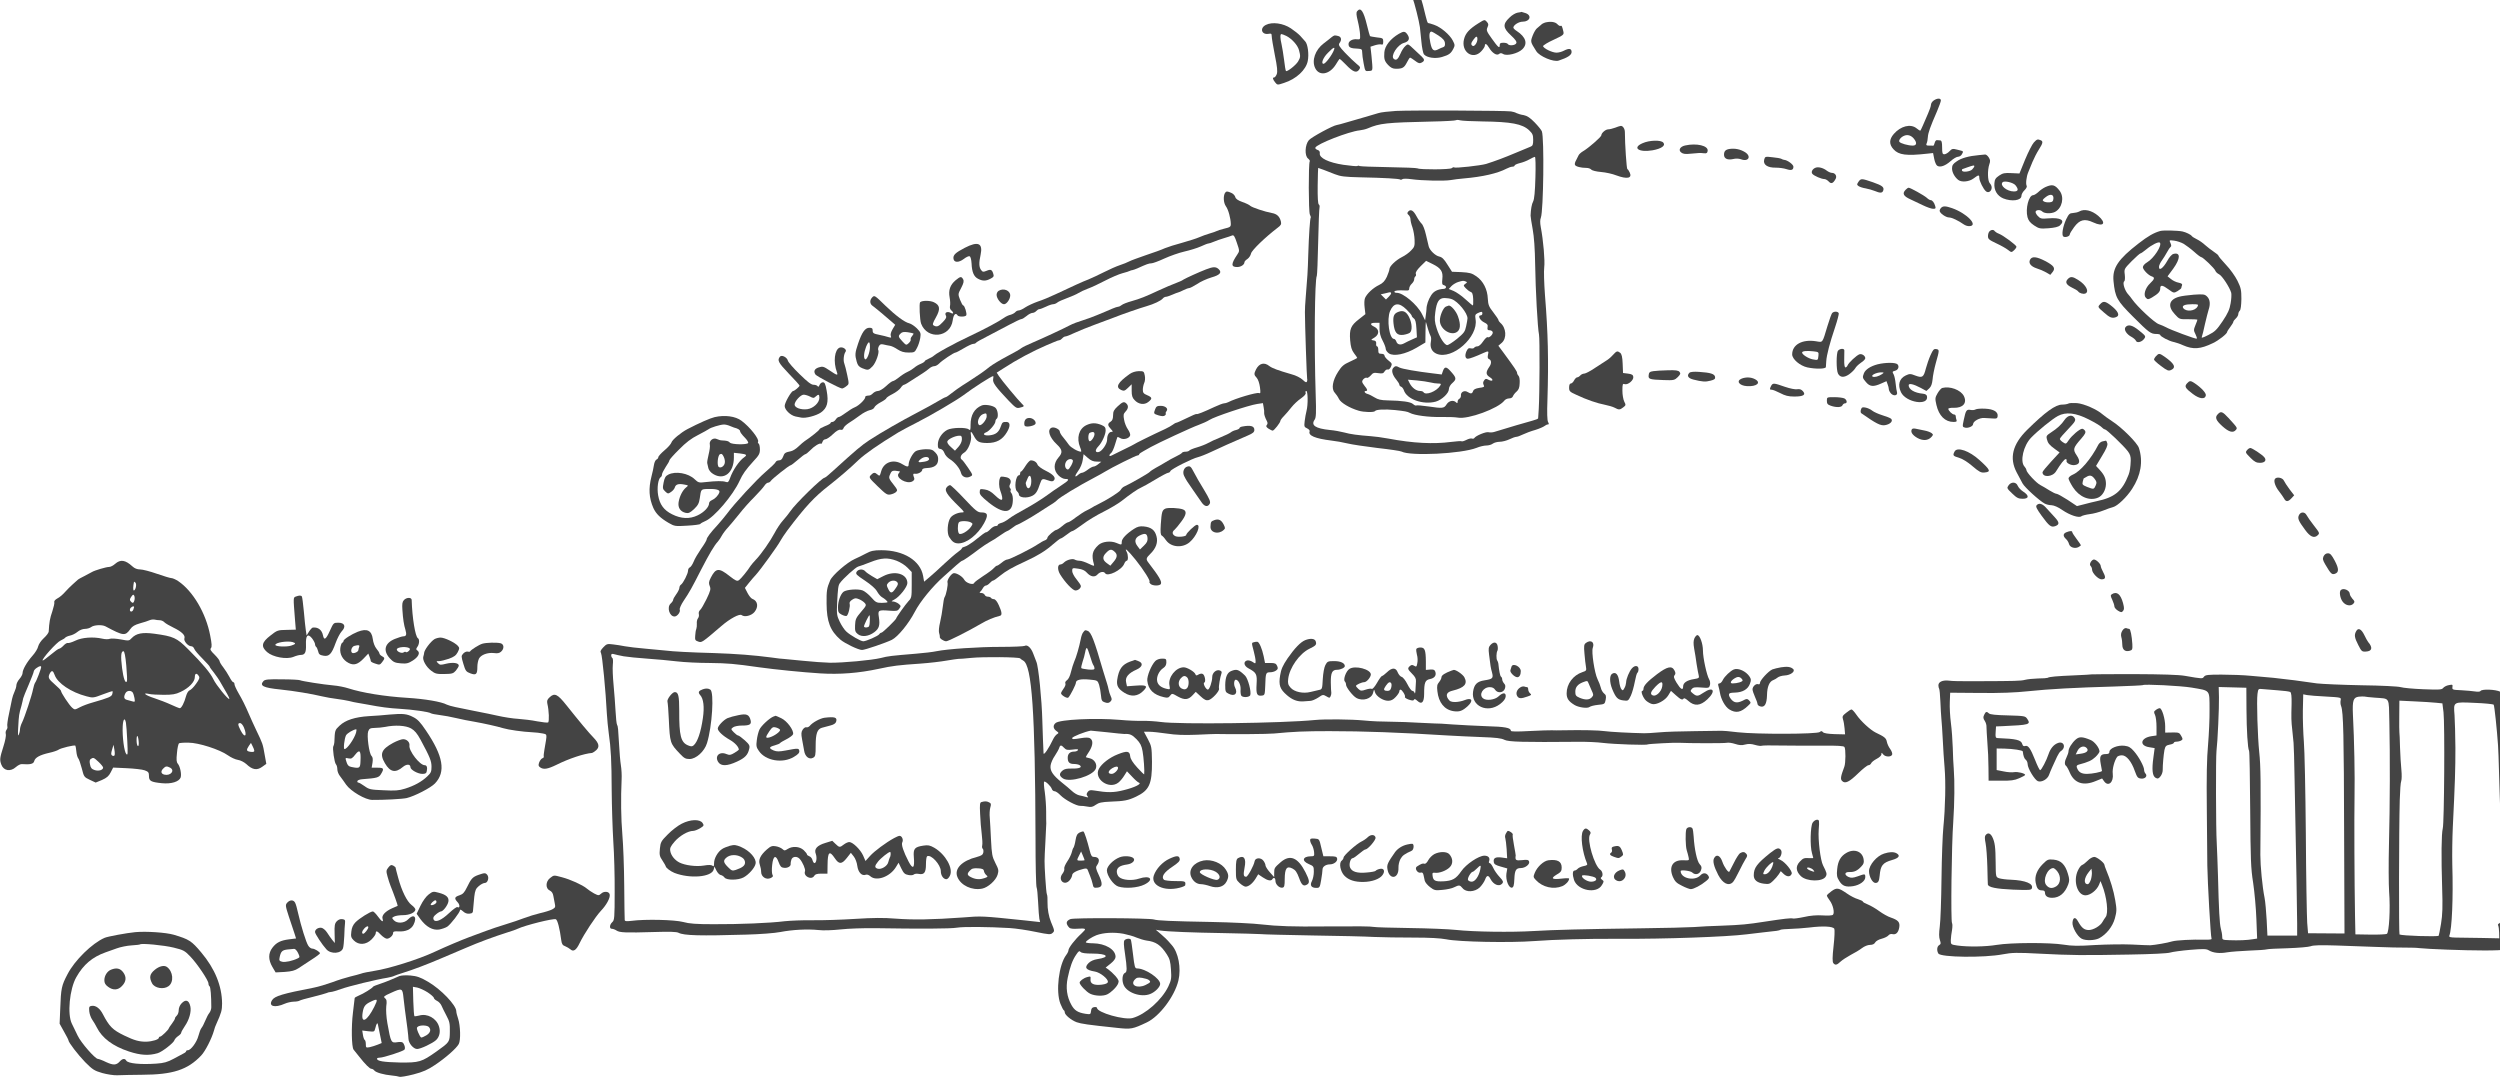 <?xml version="1.0" standalone="no"?>
<!DOCTYPE svg PUBLIC "-//W3C//DTD SVG 20010904//EN"
 "http://www.w3.org/TR/2001/REC-SVG-20010904/DTD/svg10.dtd">
<svg version="1.0" xmlns="http://www.w3.org/2000/svg"
 width="928.002pt" height="400pt" viewBox="0 0 928.002 400"
 preserveAspectRatio="xMidYMid meet">
<g transform="translate(-12.323,437.687) scale(0.046,-0.046)"
fill="#444444" stroke="none">
<path d="M11676 9565 c-16 -12 -18 -19 -8 -40 13 -27 52 -183 58 -230 2 -16 7
-69 12 -117 4 -47 14 -93 20 -101 23 -28 93 -38 146 -22 57 17 72 28 92 67 13
25 13 32 -5 66 -24 47 -96 108 -151 127 -22 8 -44 14 -48 14 -4 0 -13 26 -20
58 -30 132 -53 194 -71 193 -3 0 -15 -7 -25 -15z m200 -337 c36 -24 50 -40 52
-61 2 -19 -2 -29 -15 -33 -10 -3 -26 -10 -35 -15 -41 -22 -55 -12 -68 51 -12
58 -9 90 9 90 5 0 31 -15 57 -32z"/>
<path d="M11220 9425 c-9 -11 -8 -28 5 -81 9 -36 17 -85 18 -107 2 -40 1 -42
-25 -39 -35 4 -68 -14 -68 -38 0 -28 15 -36 78 -38 28 -2 32 -6 32 -28 0 -15
5 -56 12 -91 12 -63 12 -64 42 -61 34 3 33 -4 21 124 l-8 72 37 12 c20 6 43 9
51 6 11 -4 15 2 15 23 0 27 -3 29 -51 34 -29 4 -54 8 -56 11 -2 2 -13 42 -24
87 -28 116 -51 148 -79 114z"/>
<path d="M12515 9413 c-17 -3 -47 -20 -67 -41 -55 -52 -52 -83 12 -142 36 -33
49 -52 44 -63 -7 -19 -59 -24 -69 -7 -3 6 -19 10 -36 10 -23 0 -29 -4 -29 -21
0 -28 -13 -17 -65 56 -41 57 -44 66 -34 89 10 22 9 29 -5 45 -17 19 -19 19
-68 -12 -72 -45 -104 -79 -116 -128 -26 -102 71 -171 139 -98 16 17 29 37 29
45 0 23 15 16 34 -16 25 -43 62 -66 80 -51 11 9 19 9 34 0 29 -18 119 4 154
38 46 44 30 99 -45 148 -15 9 -27 22 -27 27 0 20 43 48 75 48 59 0 77 50 24
69 -18 6 -32 10 -33 10 -1 -1 -14 -4 -31 -6z m-325 -215 c-1 -29 -25 -62 -39
-53 -15 9 -14 23 7 50 22 31 32 31 32 3z"/>
<path d="M12736 9333 c-11 -3 -26 -11 -33 -19 -8 -7 -22 -19 -31 -26 -10 -7
-26 -34 -36 -60 -19 -51 -19 -50 29 -126 26 -42 140 -90 181 -76 73 24 104 45
104 69 0 29 -20 33 -64 10 -15 -8 -41 -15 -58 -15 -35 0 -108 36 -108 53 0 6
38 30 85 51 79 37 84 41 79 65 -10 44 -14 52 -23 47 -4 -3 -16 3 -26 14 -18
19 -55 24 -99 13z"/>
<path d="M10483 9314 c-52 -26 -35 -82 22 -72 21 4 25 1 25 -18 0 -13 11 -82
25 -152 20 -98 23 -135 16 -155 -6 -15 -15 -27 -21 -27 -15 0 -12 -15 8 -40
18 -22 18 -22 72 -4 98 31 177 105 191 177 11 55 0 135 -20 157 -9 10 -27 30
-41 46 -14 15 -48 42 -75 60 -63 42 -151 54 -202 28z m165 -89 c45 -23 91 -74
102 -114 13 -49 13 -58 -7 -92 -18 -30 -89 -86 -98 -77 -3 3 -10 43 -15 89 -6
46 -15 102 -20 124 -12 50 -13 85 -2 85 5 0 23 -7 40 -15z"/>
<path d="M11556 9242 c-68 -40 -113 -97 -117 -149 -4 -53 1 -71 30 -102 22
-23 38 -31 64 -31 52 0 66 8 88 51 11 22 22 39 26 39 3 0 21 -11 39 -25 27
-21 38 -24 54 -15 25 13 25 25 1 48 -10 9 -39 37 -65 61 -46 43 -46 44 -67 25
-12 -10 -30 -38 -39 -60 -21 -49 -36 -60 -55 -44 -28 23 30 115 83 129 39 11
49 34 29 65 -20 30 -31 31 -71 8z"/>
<path d="M11011 9213 c-11 -10 -39 -31 -61 -48 -69 -52 -99 -139 -69 -200 32
-66 115 -52 165 27 15 24 28 45 31 47 2 3 25 -18 51 -45 57 -60 86 -71 107
-42 13 19 11 23 -19 47 -18 15 -60 54 -92 88 -51 54 -57 65 -47 80 20 26 15
50 -9 57 -32 8 -32 8 -57 -11z m22 -100 c-16 -43 -69 -113 -85 -113 -22 0 -4
49 34 87 45 46 61 54 51 26z"/>
<path d="M15872 8704 c-12 -8 -22 -24 -22 -34 0 -11 -11 -43 -24 -72 -13 -29
-31 -72 -41 -95 -10 -24 -20 -43 -22 -43 -3 0 -16 9 -30 20 -48 38 -127 18
-183 -46 -38 -44 -39 -84 -2 -124 42 -46 103 -54 273 -35 l46 5 9 -46 c5 -26
16 -52 25 -57 24 -15 65 0 108 38 21 19 48 35 59 35 12 0 26 9 32 21 14 25 15
23 -37 36 -38 10 -44 8 -64 -13 -12 -13 -31 -24 -41 -24 -15 0 -18 8 -18 55 0
42 -4 55 -15 57 -8 0 -20 1 -27 2 -7 1 -15 -9 -18 -22 -3 -13 -8 -23 -12 -23
-5 1 -20 1 -34 1 -21 0 -25 3 -19 18 5 9 9 33 10 52 3 35 17 76 74 207 17 40
31 79 31 87 0 20 -29 20 -58 0z m-160 -308 c27 -33 23 -56 -9 -56 -37 0 -101
18 -108 31 -8 12 13 39 40 49 27 11 56 2 77 -24z"/>
<path d="M11535 8620 c-60 -4 -126 -11 -145 -18 -19 -6 -66 -20 -105 -31 -38
-11 -104 -30 -145 -42 -41 -12 -79 -23 -85 -23 -29 -3 -203 -97 -225 -122 -32
-37 -36 -127 -6 -149 10 -8 16 -18 13 -22 -11 -18 -10 -408 1 -429 6 -12 9
-23 7 -25 -6 -7 -15 -139 -20 -299 -4 -139 -7 -181 -21 -350 -4 -41 -6 -93 -6
-115 0 -95 15 -531 18 -537 2 -3 2 -13 -1 -21 -5 -11 -13 -8 -36 14 -16 15
-55 35 -87 43 -114 33 -157 49 -181 67 -41 33 -81 23 -107 -26 -18 -36 -18
-45 5 -69 11 -12 22 -44 26 -75 6 -46 5 -53 -8 -48 -19 7 -190 -43 -249 -74
-10 -5 -25 -9 -33 -9 -8 0 -43 -13 -77 -29 -90 -42 -140 -62 -145 -57 -2 2
-37 -12 -76 -32 -40 -19 -78 -37 -85 -38 -8 -1 -21 -9 -30 -16 -10 -8 -37 -23
-62 -35 -115 -53 -245 -118 -250 -123 -3 -3 -41 -22 -85 -43 -44 -21 -88 -43
-97 -48 -22 -11 -24 4 -3 21 8 7 22 38 31 69 9 31 18 57 19 59 2 2 12 -2 24
-9 25 -16 74 -2 79 24 2 9 -7 31 -19 48 -12 17 -26 51 -30 76 -7 37 -6 48 11
66 23 24 26 47 8 65 -19 19 -31 15 -71 -22 -30 -28 -37 -41 -37 -72 0 -28 -6
-43 -20 -52 -26 -16 -25 -30 2 -59 18 -19 19 -23 5 -23 -20 0 -35 -26 -35 -61
1 -35 -42 -97 -69 -102 -29 -5 -30 16 -2 46 30 31 59 96 59 129 0 24 -7 32
-35 44 -45 18 -79 18 -121 -2 -60 -29 -81 -104 -50 -179 8 -19 11 -35 7 -35
-24 0 -82 33 -98 56 -10 14 -30 41 -45 59 -16 18 -28 39 -28 47 0 18 -44 40
-65 32 -39 -15 -20 -78 40 -134 46 -43 50 -67 15 -106 -42 -48 -42 -104 -1
-145 17 -17 40 -29 55 -29 38 0 31 -11 -32 -52 -31 -20 -89 -60 -127 -88 -39
-28 -113 -74 -165 -102 -52 -28 -111 -63 -131 -79 -19 -15 -47 -31 -62 -34
-15 -4 -27 -11 -27 -16 0 -5 -8 -9 -18 -9 -10 0 -29 -11 -42 -25 -13 -14 -28
-25 -33 -25 -9 0 -27 -13 -108 -78 -23 -17 -52 -35 -65 -38 -13 -3 -24 -9 -24
-13 0 -5 -15 -19 -34 -32 -19 -13 -68 -56 -109 -94 -41 -39 -94 -87 -118 -107
l-44 -37 -8 46 c-22 124 -157 208 -337 208 -62 0 -84 -5 -125 -27 -27 -15 -68
-34 -90 -44 -61 -27 -180 -130 -198 -172 -27 -64 -30 -83 -29 -188 1 -145 29
-219 112 -291 35 -30 145 -83 174 -83 23 0 195 59 241 82 49 25 135 130 185
226 43 83 142 204 232 284 34 31 81 72 103 92 22 19 43 36 47 36 8 0 70 43
138 95 25 19 63 44 84 56 21 11 61 36 87 55 27 19 52 34 55 34 4 0 22 11 40
25 18 14 36 25 40 25 7 0 117 62 159 90 13 8 51 33 86 55 35 21 69 44 74 51
19 23 172 116 315 191 25 13 59 32 75 42 53 33 250 131 263 131 6 0 12 4 12 8
0 5 17 17 38 28 20 11 46 26 57 32 55 31 337 162 385 178 30 11 70 29 87 40
38 26 318 119 385 129 l47 7 6 -34 c4 -18 5 -38 4 -43 -2 -11 7 -40 22 -68 7
-13 7 -23 -1 -32 -8 -9 -4 -17 14 -29 14 -9 29 -16 34 -16 11 0 62 65 62 79 0
5 12 22 28 38 15 15 42 47 61 71 18 23 53 56 77 72 28 20 41 35 38 45 -4 8 -1
15 5 15 13 0 15 -110 2 -160 -5 -19 -12 -57 -15 -83 -5 -44 -4 -48 20 -59 13
-6 23 -17 20 -24 -13 -34 45 -58 174 -74 36 -4 94 -14 130 -23 36 -9 145 -25
243 -37 99 -11 186 -24 195 -29 72 -38 483 -18 605 30 26 11 62 19 80 19 18 0
41 7 51 15 11 8 36 15 56 15 20 0 55 9 78 20 22 11 48 20 56 20 8 0 31 8 53
19 21 10 65 27 98 36 33 10 67 25 76 32 8 7 21 13 28 13 9 0 9 5 1 20 -7 12
-9 76 -5 177 10 325 5 539 -20 848 -7 96 -10 193 -6 223 7 51 -7 216 -28 326
-6 32 -6 59 1 75 21 57 28 643 8 696 -4 11 -30 43 -58 72 -37 38 -60 53 -88
59 -22 3 -47 11 -58 16 -10 6 -30 12 -45 14 -41 7 -804 10 -926 4z m695 -85
c235 -3 322 -20 377 -71 28 -27 33 -38 33 -78 0 -39 -4 -48 -22 -55 -13 -5
-66 -27 -118 -49 -92 -39 -167 -67 -240 -90 -44 -13 -249 -36 -257 -28 -3 3
-12 1 -20 -6 -14 -12 -256 -13 -275 -2 -6 4 -111 8 -235 10 -123 2 -228 6
-234 9 -5 4 -13 4 -18 0 -5 -3 -56 2 -113 10 -119 18 -195 55 -190 92 2 14 -4
24 -18 28 -12 4 -20 12 -18 18 9 29 270 131 358 140 19 2 49 9 65 16 97 41
149 47 513 55 106 2 196 7 200 11 3 3 18 3 32 -1 14 -4 95 -8 180 -9z m428
-452 c-3 -114 -9 -176 -18 -193 -12 -22 -19 -63 -21 -115 0 -11 8 -60 17 -110
11 -60 18 -156 20 -285 3 -204 20 -514 31 -565 7 -32 5 -482 -2 -600 -3 -38
-5 -73 -5 -76 0 -4 -21 -12 -47 -19 -40 -10 -204 -59 -305 -90 -15 -5 -36 -6
-48 -3 -21 6 -103 -28 -115 -47 -3 -5 -12 -7 -19 -4 -8 3 -28 -2 -45 -11 -18
-9 -35 -14 -39 -11 -4 3 -41 0 -82 -5 -146 -19 -307 -11 -510 27 -47 9 -110
17 -140 19 -106 8 -165 16 -215 30 -27 7 -79 17 -115 20 -118 12 -156 38 -123
84 11 17 13 53 8 198 -13 399 -8 933 9 962 3 4 8 126 11 272 3 145 8 271 11
281 2 9 0 19 -6 23 -7 5 -10 56 -9 151 1 79 3 144 4 144 4 0 75 -27 135 -51
46 -18 79 -22 205 -25 195 -4 315 -11 322 -18 4 -3 11 -2 17 3 6 5 38 5 73 0
84 -12 268 -16 318 -7 22 4 69 10 105 13 152 13 273 41 345 79 17 9 38 16 48
16 9 0 17 4 17 9 0 5 19 14 43 20 23 5 58 19 77 30 19 11 39 20 44 20 5 1 7
-73 4 -166z m-3558 -2071 c0 -23 -29 -64 -41 -57 -13 9 -11 63 4 68 24 10 37
7 37 -11z m18 -222 l37 -1 -24 -19 c-13 -11 -30 -20 -38 -20 -8 0 -29 -11 -47
-25 -18 -14 -39 -25 -46 -25 -7 0 -22 -7 -32 -17 -30 -27 -30 -9 1 33 17 23
32 59 36 87 l7 47 34 -30 c25 -22 45 -30 72 -30z m-193 11 c7 -12 -28 -76 -40
-75 -20 3 -29 33 -17 58 11 26 45 35 57 17z m-1422 -811 c29 -11 69 -36 88
-56 l34 -35 0 -104 c0 -99 -1 -105 -27 -132 -23 -25 -98 -130 -98 -138 0 -9
-109 -115 -118 -115 -6 0 -15 -6 -19 -13 -8 -14 -106 -57 -129 -57 -20 0 -105
49 -136 78 -15 13 -39 49 -53 78 -24 50 -26 61 -22 151 6 119 9 144 22 162 25
36 129 130 148 134 12 3 56 19 97 35 90 36 141 39 213 12z"/>
<path d="M11631 7807 c-9 -11 -8 -17 4 -27 8 -7 15 -23 15 -35 0 -12 7 -42 16
-66 8 -24 16 -69 17 -99 2 -49 -1 -59 -28 -86 -16 -18 -50 -42 -75 -54 -49
-25 -100 -74 -100 -97 0 -8 -10 -36 -21 -62 -17 -35 -32 -51 -63 -66 -48 -23
-98 -70 -113 -105 -6 -15 -7 -47 -3 -78 l6 -52 -52 -41 c-66 -51 -78 -80 -71
-170 5 -55 12 -78 31 -104 15 -19 26 -36 26 -38 0 -2 -27 -16 -60 -31 -50 -22
-66 -37 -94 -81 -45 -70 -56 -137 -28 -168 11 -12 27 -35 35 -52 15 -30 84
-72 158 -94 42 -13 126 -15 133 -3 8 13 81 16 161 8 81 -9 99 -12 120 -23 37
-20 151 -35 251 -33 55 1 115 -1 136 -5 82 -16 328 74 376 138 7 9 24 17 38
17 15 0 27 7 31 18 3 9 16 26 29 37 17 15 24 32 25 68 2 26 -2 52 -9 59 -7 7
-12 18 -12 24 0 12 -19 40 -113 168 l-38 51 27 23 c43 37 37 122 -11 162 -8 7
-15 17 -15 22 0 5 -19 33 -42 63 -36 46 -41 60 -44 109 -3 76 -37 143 -92 181
-37 26 -55 30 -120 34 l-77 3 -37 58 c-27 44 -43 60 -67 65 -31 7 -76 50 -84
82 -3 10 -13 52 -22 93 -10 44 -25 82 -36 91 -10 10 -29 37 -41 60 -25 47 -47
59 -67 36z m198 -423 c67 -33 85 -61 78 -120 -4 -40 -2 -47 14 -51 22 -6 20
-27 -2 -29 -50 -3 -82 -19 -103 -53 -22 -34 -37 -79 -37 -111 0 -8 -3 -32 -6
-53 l-5 -37 -25 50 c-39 78 -154 174 -205 172 -10 0 -18 3 -18 9 0 10 34 13
88 10 26 -2 32 1 32 17 0 10 9 27 20 37 11 10 20 26 20 36 0 10 4 20 10 24 5
3 6 13 3 21 -4 10 10 32 38 60 24 24 44 44 45 44 1 0 25 -12 53 -26z m265
-140 c15 -6 15 -8 -1 -19 -17 -13 -17 -14 2 -35 11 -12 29 -26 39 -30 15 -5
20 -18 22 -58 1 -29 0 -52 -3 -52 -3 0 -30 23 -61 51 -30 28 -73 57 -94 66
l-39 16 22 24 c13 13 37 27 53 32 40 12 42 12 60 5z m-617 -121 l-25 -25 -21
21 -21 21 28 6 c15 3 32 7 37 9 24 6 25 -9 2 -32z m506 -22 c51 -19 127 -112
127 -155 0 -8 -5 -37 -11 -64 -9 -44 -18 -55 -73 -101 -35 -28 -71 -51 -79
-51 -23 0 -64 65 -86 136 -16 50 -18 74 -11 128 11 87 30 116 75 116 18 0 45
-4 58 -9z m-366 -83 c24 -23 43 -46 43 -51 0 -6 8 -15 17 -22 13 -9 18 -32 21
-82 l4 -70 -38 -17 c-22 -9 -51 -24 -66 -32 -30 -16 -55 -10 -63 17 -4 10 -12
19 -18 19 -38 0 -60 157 -32 224 29 68 72 73 132 14z m613 -33 c0 -8 -6 -15
-14 -15 -26 0 -5 -41 29 -57 25 -12 31 -20 27 -39 -3 -19 0 -24 16 -24 11 0
22 -6 25 -14 7 -16 -27 -51 -41 -42 -5 3 -21 -12 -36 -34 -16 -24 -34 -40 -46
-40 -10 0 -22 -5 -26 -11 -3 -6 -16 -8 -28 -5 -17 4 -24 -1 -35 -25 -14 -33
-9 -59 12 -59 14 0 63 18 124 46 43 19 46 18 38 -15 -4 -21 -2 -30 9 -34 20
-8 21 -36 2 -62 -30 -44 -29 -63 4 -84 35 -21 24 -39 -12 -20 -18 10 -24 9
-34 -6 -9 -12 -10 -23 -4 -36 9 -16 4 -19 -35 -24 -31 -5 -46 -13 -50 -26 -7
-22 -18 -24 -45 -7 -25 16 -56 -1 -53 -28 1 -11 -5 -23 -13 -27 -8 -4 -14 -15
-14 -24 0 -13 -3 -14 -12 -5 -21 21 -57 14 -76 -15 -21 -34 -32 -35 -147 -18
-49 7 -94 11 -98 8 -5 -3 -16 2 -26 11 -19 18 -89 28 -206 30 -54 1 -78 7
-105 24 -19 12 -45 25 -57 28 -23 6 -32 24 -13 24 16 0 12 15 -10 40 -11 13
-20 29 -20 35 0 17 27 38 38 31 5 -3 19 6 31 19 18 22 27 24 60 19 33 -5 42
-3 52 14 7 11 18 18 26 15 7 -3 18 7 25 22 11 24 9 28 -20 51 -18 14 -32 32
-32 40 0 8 -10 14 -25 14 -21 0 -25 5 -25 30 0 17 -4 30 -10 30 -5 0 -9 10 -7
22 1 17 -4 24 -22 26 -23 4 -23 4 8 23 41 25 40 67 -1 87 -38 18 -35 32 7 32
l35 0 0 -49 c0 -32 8 -64 25 -95 14 -26 25 -56 25 -66 0 -11 12 -27 26 -37 40
-26 132 -7 223 46 l71 42 1 87 c0 48 2 83 4 77 1 -5 8 -30 16 -55 7 -25 17
-50 21 -57 5 -6 6 -28 2 -48 -8 -45 9 -79 47 -95 126 -52 338 136 314 278 -5
34 -3 40 17 50 32 15 38 14 38 -3z"/>
<path d="M11936 7041 c-21 -8 -49 -72 -49 -113 0 -64 78 -121 131 -96 35 17
40 61 15 130 -14 41 -57 91 -75 87 -1 0 -11 -4 -22 -8z"/>
<path d="M11554 6999 c-38 -13 -47 -36 -41 -95 8 -74 29 -98 80 -91 21 3 44
11 52 17 21 18 18 76 -6 125 -22 45 -48 58 -85 44z"/>
<path d="M11510 6545 c-16 -19 -6 -56 25 -93 14 -17 25 -35 25 -41 0 -7 7 -14
15 -17 8 -3 17 -16 21 -27 23 -74 155 -121 258 -93 49 14 106 68 106 101 0 15
12 36 30 51 33 30 31 41 -18 95 -32 36 -47 37 -60 1 l-10 -29 -73 9 c-127 15
-247 36 -268 47 -26 15 -36 14 -51 -4z m300 -116 c19 -5 47 -9 63 -9 24 0 26
-2 16 -18 -29 -46 -117 -80 -134 -52 -3 6 -16 10 -28 10 -30 0 -64 25 -83 61
l-15 30 73 -6 c40 -4 89 -11 108 -16z"/>
<path d="M7180 4900 c-9 -17 -1 -25 67 -70 48 -32 85 -64 98 -87 11 -20 29
-41 40 -47 23 -13 45 -33 45 -40 0 -3 -21 -6 -46 -6 -42 0 -50 4 -85 44 -21
24 -52 49 -69 56 -36 15 -133 8 -156 -11 -24 -20 -44 -77 -44 -125 0 -38 4
-45 30 -59 17 -9 35 -13 40 -10 14 8 31 80 24 98 -3 10 4 22 20 32 22 15 31
15 55 5 16 -6 37 -20 46 -30 16 -18 15 -22 -29 -73 -41 -48 -46 -60 -48 -107
-2 -45 1 -55 22 -72 32 -26 88 -19 134 16 38 29 46 55 36 121 -9 56 -5 59 85
52 58 -4 67 -3 80 17 14 19 14 22 -6 39 -12 9 -31 17 -43 18 -18 0 -17 2 9 16
41 21 105 102 105 133 -1 75 -101 104 -194 56 l-49 -25 -43 25 c-23 14 -48 31
-54 39 -18 21 -57 18 -70 -5z m329 -84 c8 -10 6 -21 -12 -46 -30 -45 -42 -47
-61 -9 -15 30 -15 34 0 51 20 21 57 24 73 4z m-222 -313 c-2 -41 -5 -48 -24
-51 -13 -2 -23 2 -23 8 0 12 38 90 44 90 3 0 4 -21 3 -47z"/>
<path d="M13300 8484 c-19 -7 -44 -13 -56 -13 -21 -1 -54 -30 -54 -48 0 -12
-103 -103 -147 -128 -17 -10 -34 -26 -37 -34 -4 -9 -13 -27 -20 -40 -8 -13
-12 -29 -9 -36 5 -14 48 -25 93 -25 15 0 33 -6 39 -14 6 -7 41 -16 79 -19 37
-3 92 -15 122 -27 89 -33 131 -24 109 23 -7 15 -15 27 -19 27 -6 0 -20 203
-20 299 0 27 -17 52 -34 50 -6 -1 -27 -7 -46 -15z"/>
<path d="M16680 8365 c-13 -14 -44 -75 -70 -137 l-46 -113 -65 3 c-54 3 -69 0
-99 -20 -28 -19 -36 -31 -38 -61 -5 -56 22 -102 71 -123 69 -28 147 -17 147
20 0 12 11 33 25 46 13 12 21 28 18 34 -10 15 -3 76 12 111 7 17 22 54 34 83
12 29 35 74 51 99 34 53 37 68 14 77 -24 9 -29 8 -54 -19z m-148 -345 c27 -34
23 -50 -13 -50 -56 0 -116 49 -91 74 14 15 86 -2 104 -24z"/>
<path d="M13522 8359 c-85 -37 -30 -76 81 -57 72 13 108 38 87 62 -18 23 -114
20 -168 -5z"/>
<path d="M13866 8341 c-41 -9 -57 -38 -31 -57 15 -12 34 -14 80 -9 65 6 68 7
105 3 19 -2 26 2 28 20 6 41 -89 64 -182 43z"/>
<path d="M14225 8313 c-33 -5 -45 -18 -45 -47 0 -31 28 -44 71 -35 23 6 48 5
65 -1 62 -24 88 24 32 58 -38 23 -80 31 -123 25z"/>
<path d="M16235 8263 c-79 -7 -141 -24 -177 -50 -30 -20 -38 -32 -38 -57 0
-32 21 -70 50 -93 27 -21 88 -15 124 12 40 30 46 31 46 5 0 -26 33 -92 54
-109 20 -17 46 1 46 31 0 11 -7 26 -15 34 -18 18 -20 106 -4 153 9 25 8 36 -5
56 -9 14 -22 24 -29 23 -6 -1 -30 -3 -52 -5z m-35 -90 c0 -3 -7 -15 -17 -25
-17 -19 -83 -26 -83 -8 0 6 1 10 3 10 1 0 20 7 42 15 46 16 55 18 55 8z"/>
<path d="M14504 8226 c-10 -40 27 -65 93 -64 28 0 67 -5 87 -12 40 -13 56 -7
56 20 0 18 -50 54 -75 55 -5 0 -15 4 -22 8 -6 4 -38 10 -72 13 -59 7 -60 6
-67 -20z"/>
<path d="M14920 8162 c-26 -9 -40 -35 -27 -50 13 -16 73 -42 97 -42 9 0 25 -9
35 -20 20 -22 36 -15 56 22 12 23 -4 48 -31 48 -9 0 -28 8 -41 18 -28 22 -67
32 -89 24z"/>
<path d="M15265 8048 c-14 -21 -14 -24 1 -35 9 -6 34 -15 56 -18 23 -4 56 -14
74 -21 43 -18 60 -18 68 1 11 29 -5 42 -82 69 -93 32 -97 32 -117 4z"/>
<path d="M16775 8006 c-16 -7 -43 -25 -58 -40 -15 -14 -34 -26 -42 -26 -36 0
-64 -109 -46 -178 8 -28 22 -45 53 -66 40 -26 48 -28 116 -23 50 4 80 11 93
23 45 41 7 65 -92 57 -59 -5 -66 -3 -88 20 -12 14 -20 30 -16 36 8 14 38 14
52 0 18 -18 72 -20 104 -4 58 31 77 118 37 171 -38 49 -58 54 -113 30z m63
-95 c-2 -21 -9 -27 -33 -29 -16 -1 -37 2 -45 8 -13 8 -10 14 14 33 38 31 68
25 64 -12z"/>
<path d="M15646 7984 c-30 -30 -19 -52 39 -78 22 -10 67 -31 99 -47 33 -16 70
-29 83 -29 21 0 23 3 17 23 -8 28 -23 47 -37 47 -6 0 -20 8 -31 19 -23 20
-132 81 -146 81 -5 0 -16 -7 -24 -16z"/>
<path d="M10153 7958 c-15 -26 -12 -80 7 -107 20 -27 39 -97 40 -143 0 -23 -5
-27 -52 -38 -29 -7 -57 -16 -63 -20 -5 -3 -30 -12 -55 -19 -25 -7 -63 -21 -86
-31 -22 -10 -84 -29 -136 -44 -53 -14 -116 -34 -140 -44 -23 -11 -92 -36 -153
-56 -60 -21 -122 -43 -136 -51 -14 -8 -48 -21 -75 -30 -27 -9 -84 -34 -127
-56 -43 -22 -100 -48 -126 -59 -48 -18 -123 -53 -266 -120 -44 -21 -109 -48
-144 -59 -34 -12 -79 -33 -99 -46 -20 -14 -44 -25 -53 -25 -9 0 -22 -6 -28
-14 -7 -8 -24 -17 -38 -21 -15 -3 -38 -14 -52 -24 -42 -30 -148 -87 -281 -150
-47 -23 -92 -45 -100 -49 -8 -5 -24 -13 -35 -19 -53 -26 -141 -77 -151 -88 -7
-7 -26 -18 -43 -25 -17 -7 -31 -16 -31 -20 0 -4 -15 -14 -32 -21 -18 -7 -41
-21 -52 -31 -10 -9 -35 -25 -55 -34 -20 -9 -52 -30 -71 -46 -19 -15 -40 -28
-46 -28 -7 0 -32 -18 -55 -40 -24 -22 -53 -40 -65 -40 -13 0 -30 -8 -40 -17
-9 -10 -22 -18 -28 -19 -32 -3 -36 -5 -36 -14 0 -18 -51 -68 -83 -81 -18 -7
-51 -28 -75 -46 -24 -18 -49 -33 -55 -33 -7 0 -18 -9 -25 -20 -7 -11 -19 -20
-27 -20 -8 0 -15 -4 -15 -9 0 -4 -20 -16 -45 -25 -25 -10 -45 -21 -45 -26 0
-7 -74 -66 -119 -95 -9 -6 -31 -25 -50 -43 -18 -18 -45 -35 -60 -38 -48 -10
-53 -14 -64 -44 -8 -21 -18 -30 -33 -30 -12 0 -24 -6 -27 -14 -3 -8 -38 -42
-79 -77 -74 -63 -256 -260 -315 -341 -18 -23 -51 -64 -75 -90 -56 -60 -88
-103 -88 -117 0 -6 -20 -40 -45 -75 -24 -35 -52 -82 -60 -104 -9 -22 -23 -43
-31 -46 -8 -3 -14 -15 -14 -26 0 -24 -39 -101 -57 -113 -7 -4 -13 -16 -13 -26
0 -9 -11 -32 -25 -51 -14 -19 -25 -39 -25 -45 0 -7 -9 -20 -20 -30 -33 -30
-10 -105 31 -105 22 0 50 37 42 56 -3 8 11 40 31 70 48 71 66 104 140 249 66
128 107 198 137 230 10 11 24 33 32 48 8 15 30 45 49 65 18 20 59 69 91 109
31 40 86 102 122 137 35 36 72 77 81 91 9 14 22 25 30 25 7 0 17 6 21 13 10
17 149 127 160 127 5 0 31 20 60 45 28 25 55 45 60 45 5 0 22 14 39 31 31 33
78 62 87 53 3 -3 8 4 12 15 3 12 14 21 23 21 10 0 37 18 61 41 28 27 49 39 62
36 12 -3 20 1 24 14 3 10 23 28 43 41 20 12 59 39 86 59 27 21 64 40 82 44 18
3 35 13 38 23 3 9 26 28 51 41 25 13 45 28 45 32 0 5 22 20 50 34 27 14 57 36
66 50 9 14 21 25 27 25 5 0 35 17 65 38 30 20 69 45 86 55 17 11 40 27 52 38
11 10 29 19 41 19 11 0 28 10 39 21 21 23 119 89 133 89 5 0 35 16 67 35 32
19 66 35 75 35 10 0 20 4 23 9 3 5 45 29 93 53 49 25 127 66 175 92 47 25 91
46 98 46 7 0 25 11 42 25 16 14 38 25 48 25 9 0 23 7 30 15 7 8 18 15 24 15 7
0 31 9 54 20 22 11 49 20 58 20 10 0 25 6 33 13 9 8 45 24 81 37 36 13 76 31
90 40 14 9 48 25 75 35 28 10 91 39 140 65 50 26 113 53 140 60 28 7 55 16 60
19 6 3 15 6 20 6 6 1 24 7 40 14 75 34 94 41 114 41 11 0 58 17 103 38 46 21
119 47 163 57 44 10 103 28 132 41 28 13 56 24 62 24 6 0 25 6 43 14 18 8 56
21 83 29 28 8 57 18 66 22 13 5 21 -8 38 -60 22 -64 22 -66 4 -93 -52 -77 -53
-102 -2 -102 30 0 59 19 59 39 0 6 11 18 24 26 13 9 26 29 29 44 6 27 114 131
216 209 26 19 30 28 25 50 -10 40 -32 61 -73 68 -56 10 -160 45 -174 58 -6 7
-35 21 -64 31 -36 13 -53 25 -57 40 -3 12 -17 27 -31 33 -33 15 -42 15 -52 0z"/>
<path d="M15932 7838 c-7 -7 -12 -18 -12 -24 0 -19 50 -54 76 -54 22 0 73 -24
119 -56 11 -8 29 -14 42 -14 81 0 -14 102 -136 145 -52 18 -73 19 -89 3z"/>
<path d="M17046 7808 c-11 -6 -33 -11 -50 -12 -27 -1 -34 -8 -55 -51 -27 -58
-39 -129 -22 -139 15 -10 51 2 51 17 0 7 16 33 35 59 45 61 85 71 155 38 84
-39 108 -6 40 53 -53 45 -114 59 -154 35z"/>
<path d="M16322 7648 c-7 -7 -12 -24 -12 -39 0 -23 9 -30 68 -58 37 -17 79
-41 94 -53 27 -21 28 -21 48 -3 11 10 20 23 20 29 -1 13 -106 91 -142 105 -14
5 -29 15 -33 20 -8 14 -28 14 -43 -1z"/>
<path d="M17700 7651 c-52 -15 -98 -41 -174 -100 -166 -128 -213 -199 -203
-304 13 -132 27 -157 157 -287 130 -130 144 -140 189 -140 17 0 31 -4 31 -8 0
-12 70 -49 109 -57 18 -4 52 -15 75 -26 82 -36 140 -32 241 17 47 22 115 76
115 90 0 4 11 22 25 40 14 18 25 37 25 42 0 5 9 17 20 27 11 10 20 26 20 35 0
9 5 21 12 28 8 8 12 44 13 95 0 73 -4 90 -32 147 -18 36 -59 94 -93 129 -33
35 -60 68 -60 72 0 5 -17 19 -37 32 -21 14 -52 38 -70 54 -18 17 -48 38 -67
47 -19 9 -38 21 -42 27 -6 10 -46 30 -74 36 -35 8 -157 11 -180 4z m190 -104
c19 -12 57 -40 84 -64 26 -24 52 -43 57 -43 13 0 108 -91 114 -110 3 -9 16
-22 29 -28 25 -11 87 -107 99 -150 3 -13 1 -52 -5 -85 -8 -49 -22 -80 -64
-143 -48 -71 -63 -86 -115 -112 -47 -24 -59 -27 -53 -14 4 9 15 55 25 102 11
47 24 98 29 114 16 46 12 84 -11 107 -20 20 -29 21 -108 16 -47 -4 -101 -11
-120 -17 -81 -23 -93 -77 -33 -141 37 -41 38 -41 110 -40 40 0 72 -2 72 -4 0
-3 -7 -23 -16 -44 -15 -37 -15 -43 0 -72 9 -18 14 -34 11 -37 -5 -6 -219 74
-250 93 -11 6 -36 17 -56 24 -35 11 -175 142 -216 201 -10 14 -23 31 -30 38
-29 30 -50 97 -33 107 5 3 7 27 4 53 -6 47 -5 47 56 110 34 34 66 62 70 62 5
0 26 15 48 33 43 36 99 64 109 54 20 -21 -48 -127 -103 -159 -19 -11 -34 -28
-34 -39 0 -20 44 -66 73 -75 25 -8 21 -22 -14 -55 -40 -37 -57 -95 -35 -117
15 -15 19 -15 49 2 50 30 67 47 67 73 0 31 18 29 68 -8 41 -30 42 -30 72 -13
16 10 30 21 30 25 0 4 3 14 6 22 4 10 -4 16 -28 21 -18 3 -46 16 -61 29 l-28
22 46 62 c59 82 60 134 2 119 -13 -3 -34 -26 -50 -56 -33 -59 -67 -84 -67 -49
0 12 11 36 24 53 12 17 31 47 41 66 10 19 23 38 28 42 8 5 7 14 0 31 -12 25
-11 25 30 20 23 -3 58 -15 77 -26z m111 -506 c-21 -38 -95 -44 -116 -11 -12
19 15 30 73 30 49 0 52 -1 43 -19z"/>
<path d="M8053 7515 c-75 -39 -95 -58 -91 -87 4 -33 41 -34 83 -3 19 15 40 25
47 22 8 -2 14 -26 16 -58 3 -71 19 -107 53 -124 36 -19 63 -19 100 1 24 12 29
19 23 37 -10 36 -21 41 -54 27 -27 -11 -32 -11 -45 6 -17 23 -19 57 -4 123 20
94 -20 112 -128 56z"/>
<path d="M16650 7420 c-15 -28 5 -55 54 -71 23 -7 56 -21 75 -32 l34 -20 18
22 c26 32 12 52 -60 90 -70 36 -106 39 -121 11z"/>
<path d="M10000 7341 c-57 -22 -160 -69 -180 -81 -8 -6 -22 -13 -30 -16 -71
-28 -124 -50 -175 -74 -100 -47 -147 -66 -215 -85 -36 -10 -72 -24 -81 -32 -8
-7 -21 -13 -27 -13 -6 0 -28 -7 -49 -16 -21 -9 -47 -20 -58 -25 -11 -4 -40
-17 -65 -27 -25 -11 -75 -29 -112 -41 -37 -11 -85 -29 -105 -40 -63 -33 -223
-107 -303 -141 -41 -17 -81 -37 -90 -44 -8 -8 -60 -37 -115 -66 -55 -29 -118
-67 -140 -84 -22 -18 -53 -41 -69 -52 -16 -10 -45 -30 -66 -44 -20 -14 -58
-38 -85 -55 -26 -16 -65 -45 -87 -62 -22 -18 -44 -33 -49 -33 -4 0 -32 -14
-61 -32 -29 -18 -101 -57 -160 -88 -135 -70 -303 -167 -395 -227 -66 -44 -104
-76 -290 -245 -34 -32 -66 -58 -71 -58 -21 0 -237 -211 -276 -270 -13 -19 -40
-53 -60 -75 -20 -22 -50 -67 -67 -100 -36 -68 -109 -173 -154 -219 -16 -17
-34 -38 -40 -47 -24 -39 -77 -103 -93 -115 -16 -11 -26 -7 -75 31 -88 70 -112
68 -153 -11 -17 -33 -18 -45 -9 -68 10 -24 7 -37 -25 -104 -21 -43 -44 -83
-53 -90 -8 -7 -13 -21 -10 -32 3 -11 0 -27 -7 -35 -6 -7 -11 -27 -9 -42 1 -15
-1 -35 -4 -43 -4 -8 -8 -33 -9 -54 -3 -35 0 -40 24 -48 29 -10 27 -12 187 125
69 60 148 102 164 88 23 -18 78 -5 103 25 35 43 27 90 -18 107 -9 3 -26 24
-38 47 l-21 41 33 41 c18 22 43 52 56 65 35 38 177 234 197 273 10 18 35 56
56 84 143 190 220 273 334 361 84 66 173 142 240 207 53 50 160 125 321 223
27 16 96 53 154 82 114 58 314 176 370 217 82 62 229 156 242 156 3 0 3 -11 0
-25 -5 -28 20 -62 126 -174 55 -57 64 -63 89 -56 38 9 39 12 17 32 -26 24
-165 191 -186 224 l-17 27 52 33 c110 72 240 141 352 189 11 4 36 15 57 24 20
9 40 16 46 16 5 0 15 7 22 15 7 8 18 15 26 15 7 0 41 13 76 30 35 16 106 45
158 64 52 19 120 44 150 56 73 29 214 78 270 94 59 17 116 44 131 62 6 8 18
14 26 14 7 0 30 8 51 17 20 9 42 17 47 18 6 1 24 9 42 18 18 9 39 17 46 17 8
0 37 15 65 33 27 19 79 42 115 53 71 20 88 41 58 68 -22 20 -44 19 -101 -3z"/>
<path d="M7980 7254 c-45 -38 -60 -81 -49 -139 5 -26 6 -57 3 -69 -3 -14 1
-28 10 -35 22 -19 20 -34 -3 -21 -29 15 -53 3 -41 -20 8 -15 3 -26 -24 -54
-34 -37 -50 -42 -74 -27 -11 6 -7 20 18 64 38 68 34 99 -16 123 -31 15 -96 15
-111 0 -9 -9 -3 -144 8 -173 50 -132 236 -113 255 27 6 47 24 65 39 40 8 -13
62 -13 70 0 8 12 -13 80 -24 80 -5 0 -16 21 -26 46 -17 45 -17 46 9 95 20 39
24 55 16 70 -14 25 -22 24 -60 -7z"/>
<path d="M16955 7264 c-25 -25 -14 -47 33 -70 24 -11 47 -25 50 -31 10 -14 40
-23 57 -17 35 14 7 70 -56 109 -45 29 -62 31 -84 9z"/>
<path d="M8328 7169 c-10 -5 -18 -20 -18 -33 0 -30 36 -76 60 -76 21 0 50 41
50 71 0 40 -53 61 -92 38z"/>
<path d="M7306 7115 c-21 -22 -20 -51 2 -67 10 -7 42 -33 72 -58 29 -25 66
-56 82 -70 l30 -26 -21 -35 c-13 -22 -19 -43 -15 -54 6 -16 4 -17 -17 -11 -13
5 -48 13 -76 19 -46 9 -53 14 -53 34 0 18 -5 23 -27 23 -34 0 -60 -37 -91
-129 -25 -74 -26 -91 -11 -144 8 -30 18 -42 44 -53 47 -19 52 -18 84 15 27 28
57 113 46 131 -3 5 -1 19 5 31 9 16 17 19 38 14 15 -4 37 -8 49 -10 13 -1 41
-14 63 -29 29 -19 52 -26 90 -26 47 0 50 2 68 38 11 20 22 56 26 80 6 39 3 46
-27 77 -18 18 -46 37 -62 41 -37 8 -110 63 -190 140 -89 87 -90 88 -109 69z
m333 -291 c2 -2 -3 -12 -11 -21 -9 -10 -14 -23 -11 -29 2 -6 -6 -19 -17 -29
-19 -17 -20 -17 -50 15 -34 37 -36 43 -14 64 11 12 26 14 57 10 23 -4 44 -8
46 -10z m-351 -111 c0 -42 -25 -106 -39 -97 -14 8 -10 55 8 101 21 49 31 47
31 -4z"/>
<path d="M17214 7059 c-19 -21 -19 -22 31 -65 48 -43 67 -50 99 -38 34 13 16
50 -46 97 -44 33 -59 34 -84 6z"/>
<path d="M15052 6988 c-5 -7 -22 -53 -37 -103 -43 -143 -36 -133 -92 -124
-112 18 -193 -27 -193 -106 0 -38 63 -92 123 -105 67 -14 147 -13 149 3 1 6 2
28 3 47 3 50 29 149 70 270 19 57 33 110 31 117 -7 17 -40 17 -54 1z m-110
-343 c-4 -38 -3 -38 -46 -30 -36 7 -86 39 -86 55 0 12 37 16 90 10 43 -5 45
-6 42 -35z"/>
<path d="M17420 6875 c-16 -19 8 -58 49 -79 16 -9 31 -22 35 -31 7 -19 44 -12
64 13 18 23 17 25 -39 70 -54 44 -88 52 -109 27z"/>
<path d="M7044 6710 c-42 -16 -53 -116 -23 -197 11 -31 3 -29 -59 13 -49 33
-56 34 -88 24 -33 -11 -43 -31 -26 -57 9 -14 197 -113 215 -113 6 0 22 8 34
18 23 17 23 18 8 89 -8 39 -19 82 -24 95 -10 25 -4 76 10 94 14 18 -22 43 -47
34z"/>
<path d="M15100 6685 c-15 -18 -15 -158 0 -185 17 -32 48 -34 89 -6 21 15 43
37 50 49 6 12 27 32 46 45 19 12 35 28 35 36 0 20 -27 38 -47 32 -23 -8 -88
-68 -96 -90 -4 -9 -11 -16 -17 -16 -7 0 -11 23 -10 63 1 34 1 68 1 75 -1 17
-36 15 -51 -3z"/>
<path d="M15846 6648 c-13 -29 -29 -77 -37 -106 -18 -71 -28 -79 -84 -58 -41
16 -47 16 -79 1 -52 -25 -66 -76 -38 -135 40 -84 225 -113 210 -33 -2 12 -14
19 -33 21 -67 6 -115 34 -115 68 0 19 39 10 99 -22 l44 -24 23 21 c16 15 23
36 27 72 2 29 14 88 26 132 30 105 30 109 3 113 -19 3 -26 -5 -46 -50z"/>
<path d="M13282 6649 c-15 -17 -38 -36 -49 -42 -11 -7 -52 -33 -91 -59 -39
-27 -80 -48 -90 -48 -11 0 -25 -7 -32 -15 -7 -8 -18 -15 -25 -15 -6 0 -18 -11
-25 -25 -7 -14 -19 -25 -27 -25 -8 0 -13 -12 -13 -33 0 -29 5 -34 58 -58 84
-40 170 -69 229 -80 29 -6 65 -16 80 -24 35 -19 43 -18 70 3 21 16 22 19 8 46
-8 16 -15 55 -15 88 0 53 2 59 18 53 27 -8 74 32 70 59 -2 16 -12 22 -43 26
l-40 5 -3 75 c-2 55 -8 78 -20 88 -23 17 -28 16 -60 -19z"/>
<path d="M17667 6642 c-10 -10 -17 -23 -17 -29 0 -5 25 -29 57 -52 49 -37 59
-41 80 -32 44 20 28 52 -54 109 -39 27 -45 27 -66 4z"/>
<path d="M6562 6637 c-24 -29 -14 -48 71 -137 48 -49 87 -93 87 -97 0 -8 -41
-43 -51 -43 -15 0 -69 -94 -69 -121 0 -31 46 -76 88 -85 15 -3 36 -7 46 -9 35
-7 120 15 158 41 51 36 64 82 47 175 -10 56 -16 69 -31 69 -10 0 -22 -10 -27
-22 -5 -14 -10 -17 -15 -10 -4 7 -19 12 -33 12 -19 0 -49 23 -113 86 -49 47
-91 96 -94 108 -7 28 -50 50 -64 33z m242 -322 c26 -14 31 -14 46 0 23 21 30
19 30 -10 0 -40 -48 -85 -97 -92 -52 -7 -103 12 -103 37 0 27 49 80 73 80 12
0 35 -7 51 -15z"/>
<path d="M15419 6575 c-57 -15 -98 -42 -110 -72 -13 -34 -12 -38 17 -72 31
-37 60 -39 122 -11 l43 19 9 -25 c6 -14 10 -32 10 -40 0 -8 8 -24 18 -35 22
-23 55 -16 48 10 -3 9 -8 40 -11 70 -3 30 -10 62 -15 72 -13 24 -13 26 10 32
25 6 36 33 21 51 -14 17 -96 17 -162 1z m36 -79 c-28 -19 -63 -28 -76 -20 -17
10 29 33 66 34 28 0 28 -1 10 -14z"/>
<path d="M13610 6520 c-29 -4 -36 -10 -38 -32 -4 -33 7 -36 120 -40 84 -3 89
-1 115 24 22 23 24 29 14 42 -10 12 -31 15 -95 13 -44 -1 -97 -4 -116 -7z"/>
<path d="M9384 6497 c-98 -70 -117 -107 -69 -129 22 -10 29 -8 55 17 l30 29 0
-52 c0 -39 5 -57 23 -75 31 -35 79 -42 111 -16 34 27 33 37 -9 55 -29 12 -35
20 -35 44 0 16 5 40 11 54 7 14 9 40 5 60 -7 35 -9 36 -49 36 -27 -1 -53 -9
-73 -23z"/>
<path d="M13901 6507 c-23 -23 -12 -44 32 -55 71 -18 97 -20 138 -9 32 8 39
14 37 30 -4 25 -37 35 -129 41 -42 3 -71 0 -78 -7z"/>
<path d="M14323 6460 c-48 -19 -21 -57 42 -61 79 -5 118 28 65 56 -32 17 -73
18 -107 5z"/>
<path d="M17916 6421 c-22 -25 -15 -38 47 -85 54 -41 99 -46 105 -12 4 19 -37
63 -91 99 -33 22 -40 21 -61 -2z"/>
<path d="M14560 6401 c-13 -26 -13 -31 5 -31 9 0 39 -12 68 -27 40 -21 66 -28
114 -28 74 0 96 14 69 44 -13 14 -26 18 -45 15 -16 -3 -57 5 -101 20 -88 31
-96 32 -110 7z"/>
<path d="M15940 6384 c-8 -3 -25 -22 -37 -43 -20 -35 -21 -42 -9 -94 20 -87
70 -137 138 -137 23 0 29 4 24 16 -3 9 -6 22 -6 30 0 8 -6 14 -13 14 -15 0
-47 31 -47 46 0 5 19 9 43 8 76 -2 111 39 82 96 -26 49 -112 81 -175 64z"/>
<path d="M15010 6281 c0 -24 6 -31 31 -40 45 -16 89 -14 95 4 4 8 12 15 20 15
21 0 17 28 -5 40 -11 5 -47 10 -80 10 -61 0 -61 0 -61 -29z"/>
<path d="M16958 6258 c-7 -4 -29 -8 -49 -8 -54 0 -136 -59 -284 -205 -117
-116 -144 -226 -84 -341 17 -32 39 -73 48 -90 16 -31 136 -140 179 -163 13 -7
38 -13 55 -13 20 -1 53 -15 87 -39 62 -42 134 -66 154 -50 6 5 36 13 66 17 30
3 80 17 110 29 30 12 66 25 80 28 35 9 110 80 153 147 71 109 90 221 55 330
-13 41 -139 167 -218 217 -30 20 -64 44 -75 54 -45 40 -150 86 -207 91 -32 2
-63 1 -70 -4z m166 -128 c48 -24 94 -52 103 -62 9 -10 21 -18 27 -18 13 0 150
-131 185 -177 18 -24 24 -43 23 -75 -2 -53 -7 -87 -17 -113 -52 -135 -112
-184 -260 -215 -22 -5 -66 -15 -98 -24 l-59 -15 -75 50 c-42 27 -82 49 -89 49
-8 0 -33 12 -57 27 -23 15 -56 34 -73 43 -33 16 -114 103 -114 122 0 6 -7 19
-16 29 -37 41 -8 168 54 232 54 56 171 151 216 175 65 35 144 26 250 -28z"/>
<path d="M16929 6128 c-26 -39 -59 -70 -112 -104 -34 -22 -38 -29 -32 -52 8
-33 20 -48 67 -82 l36 -26 -69 -75 c-38 -41 -69 -79 -69 -85 0 -44 81 -39 109
7 39 63 67 99 78 99 7 0 10 -6 7 -13 -6 -17 36 -40 66 -35 42 6 47 32 16 78
-33 49 -29 61 38 137 31 36 37 49 29 62 -6 9 -16 16 -23 16 -19 0 -84 -55
-109 -93 -21 -31 -22 -32 -46 -16 -14 9 -25 21 -25 27 0 6 30 41 66 78 57 60
64 71 54 89 -17 31 -55 26 -81 -12z"/>
<path d="M17234 5953 c-12 -2 -26 -14 -33 -26 -59 -116 -146 -217 -208 -243
-18 -8 -33 -21 -33 -30 0 -8 16 -40 35 -70 51 -79 134 -114 203 -85 36 15 63
61 64 110 0 44 -13 74 -52 116 l-28 30 48 80 c35 57 48 87 43 103 -3 12 -8 21
-12 21 -3 -1 -16 -4 -27 -6z m-62 -304 c16 -22 17 -29 7 -52 -14 -32 -16 -32
-70 -11 -36 15 -40 19 -34 43 4 14 7 26 8 26 1 0 11 5 22 12 28 17 45 12 67
-18z"/>
<path d="M8190 6243 c-59 -24 -90 -78 -90 -155 0 -44 -2 -49 -15 -38 -21 18
-137 15 -173 -4 -42 -22 -75 -71 -76 -115 -1 -30 3 -37 21 -39 13 -2 25 -14
32 -33 5 -16 25 -38 43 -49 40 -24 82 -75 91 -112 8 -32 44 -46 76 -28 21 11
20 12 -19 70 -22 32 -44 62 -50 65 -19 12 -10 41 18 57 33 19 64 99 55 141 -7
36 3 34 23 -5 25 -48 42 -57 108 -58 75 0 123 26 159 87 30 49 28 83 -4 83
-30 0 -33 -2 -45 -36 -16 -47 -40 -66 -90 -72 -45 -5 -63 11 -27 25 24 9 72
65 73 85 0 9 5 20 10 23 17 11 11 71 -9 89 -20 19 -86 30 -111 19z m40 -88 c0
-28 -44 -80 -60 -70 -24 15 -4 75 30 88 26 10 30 8 30 -18z m-200 -185 c0 -18
-11 -42 -28 -61 l-28 -31 -33 30 c-22 19 -32 36 -28 46 7 18 61 44 95 45 18 1
22 -4 22 -29z"/>
<path d="M9590 6214 c-14 -37 -14 -38 27 -51 27 -8 41 -8 51 -1 7 6 10 13 7
16 -3 3 0 11 6 19 17 20 -8 43 -47 43 -28 0 -36 -5 -44 -26z"/>
<path d="M15285 6210 c-4 -12 -3 -25 2 -29 121 -85 157 -103 192 -97 43 7 68
34 49 52 -7 6 -39 19 -70 28 -32 10 -68 26 -82 37 -13 11 -38 22 -54 25 -25 5
-31 2 -37 -16z"/>
<path d="M16210 6211 c-8 -5 -26 -7 -41 -4 -32 6 -38 -3 -54 -79 -12 -57 -12
-58 10 -64 26 -6 65 11 65 29 1 23 53 52 90 49 19 -1 51 -3 70 -4 29 -3 36 1
38 18 5 35 -32 58 -101 61 -34 2 -69 -1 -77 -6z"/>
<path d="M18166 6174 c-27 -26 -18 -50 35 -98 53 -48 87 -57 109 -31 14 17 15
16 -59 97 -48 52 -61 57 -85 32z"/>
<path d="M6035 6149 c-35 -8 -126 -48 -220 -97 -53 -28 -123 -86 -129 -108 -3
-11 -28 -40 -56 -63 -27 -23 -50 -48 -50 -56 0 -7 -7 -15 -14 -18 -8 -3 -18
-23 -21 -44 -3 -21 -12 -63 -20 -93 -25 -99 -20 -173 15 -254 22 -48 57 -82
124 -121 47 -27 53 -28 149 -22 55 3 103 9 106 14 3 5 21 15 40 23 71 29 224
208 277 325 25 55 50 90 111 157 46 49 53 62 53 97 0 22 -5 43 -10 46 -6 4 -8
10 -5 15 12 20 -64 118 -134 170 -48 36 -134 48 -216 29z m122 -71 c15 -6 30
-12 33 -13 33 -8 50 -19 50 -30 0 -7 16 -29 36 -49 19 -19 33 -40 29 -46 -9
-15 -131 -13 -147 3 -12 13 -24 16 -65 18 -10 0 -28 5 -40 11 -30 15 -65 -14
-57 -46 3 -12 -2 -47 -10 -79 -8 -32 -13 -63 -11 -70 2 -7 6 -25 9 -40 4 -16
20 -36 39 -47 87 -54 167 10 167 133 l0 38 47 -5 c57 -7 63 -12 35 -32 -39
-27 -91 -104 -113 -167 -11 -32 -17 -37 -34 -31 -24 9 -78 8 -160 -1 -57 -7
-61 -6 -92 23 -51 49 -154 67 -212 37 -22 -11 -30 -24 -38 -64 -9 -46 -8 -52
13 -72 21 -20 24 -20 47 -4 14 9 27 25 30 35 7 26 29 34 75 25 37 -7 37 -7 16
-24 -28 -23 -52 -70 -60 -118 -7 -45 14 -77 58 -87 22 -5 34 1 67 31 32 31 40
47 46 88 10 72 9 72 62 74 71 2 103 -7 96 -27 -9 -26 -36 -53 -60 -63 -13 -5
-23 -16 -23 -25 0 -30 -40 -73 -93 -98 -64 -31 -133 -28 -206 9 -66 33 -99 78
-112 152 -11 61 0 135 21 148 6 3 10 13 10 22 0 8 14 35 30 60 17 24 30 48 30
54 0 5 35 45 78 87 55 56 98 89 152 116 41 21 80 43 87 48 16 13 92 36 120 37
12 1 34 -4 50 -11z m-41 -302 c-6 -24 -31 -40 -47 -30 -17 10 -10 92 8 103 14
7 20 3 31 -20 8 -16 12 -39 8 -53z"/>
<path d="M8568 6142 c-18 -2 -28 -11 -33 -29 -3 -14 -2 -30 3 -35 13 -13 79 1
86 17 8 23 -26 51 -56 47z"/>
<path d="M10293 6073 c-13 -2 -23 -8 -23 -13 0 -4 -12 -11 -27 -15 -16 -3 -35
-12 -43 -19 -8 -7 -46 -25 -85 -41 -38 -15 -83 -36 -100 -46 -16 -9 -56 -25
-87 -34 -32 -9 -60 -21 -63 -26 -4 -5 -17 -9 -30 -9 -13 0 -27 -4 -30 -10 -3
-5 -25 -18 -48 -29 -23 -11 -60 -31 -82 -45 -22 -14 -58 -34 -80 -46 -22 -12
-44 -27 -50 -34 -9 -11 -169 -102 -207 -118 -9 -4 -21 -16 -27 -27 -10 -17
-109 -80 -189 -119 -15 -7 -34 -17 -42 -23 -8 -5 -28 -16 -45 -24 -16 -7 -54
-32 -84 -54 -29 -23 -58 -41 -65 -41 -6 0 -27 -13 -46 -30 -19 -16 -39 -29
-44 -30 -17 0 -76 -51 -76 -65 0 -7 -9 -16 -19 -20 -11 -3 -37 -18 -58 -32
-51 -35 -227 -123 -246 -123 -9 0 -29 -11 -45 -25 -17 -14 -34 -25 -39 -25 -5
0 -16 -9 -26 -20 -9 -11 -48 -40 -86 -64 -38 -25 -70 -49 -72 -55 -7 -20 -66
-1 -80 26 -14 25 -57 53 -83 53 -20 0 -59 -57 -52 -76 6 -16 -11 -101 -24
-119 -4 -5 -10 -39 -14 -75 -4 -36 -14 -93 -22 -127 -9 -37 -12 -72 -8 -85 4
-13 7 -27 6 -32 -4 -12 30 -35 51 -36 17 0 174 79 282 142 51 30 98 50 153 64
18 5 15 30 -10 85 -14 31 -29 49 -40 49 -9 0 -20 5 -23 10 -3 6 -15 10 -26 10
-11 0 -22 7 -25 15 -4 8 -16 15 -28 15 -12 0 -16 3 -10 8 6 4 16 17 23 30 6
12 18 22 25 22 7 0 21 9 31 20 10 11 22 20 27 20 5 0 30 17 56 39 47 38 99 68
202 115 100 46 164 85 222 136 31 27 61 50 66 50 5 0 26 14 47 30 21 17 42 30
48 30 5 0 42 24 81 53 39 30 115 76 168 102 54 27 119 66 145 86 72 57 135
100 158 109 11 4 63 33 114 64 51 31 99 56 106 56 7 0 15 6 18 14 7 16 175
101 222 112 17 4 66 23 110 44 73 35 153 70 293 131 40 17 52 27 52 45 0 31
-30 40 -97 27z"/>
<path d="M15696 6051 c-13 -21 4 -47 44 -70 45 -25 87 -22 114 8 15 17 15 19
1 31 -9 7 -35 17 -58 21 -23 4 -54 11 -68 14 -16 4 -30 2 -33 -4z"/>
<path d="M18403 5885 c-18 -20 -17 -22 27 -66 31 -31 47 -39 75 -39 40 0 55
21 35 45 -18 22 -99 75 -113 75 -7 -1 -18 -7 -24 -15z"/>
<path d="M7659 5875 c-25 -14 -59 -77 -59 -110 0 -20 -13 -19 -52 5 -70 43
-148 16 -169 -57 -11 -40 -13 -42 -29 -28 -22 20 -33 19 -55 -4 -17 -19 -15
-22 56 -91 66 -64 77 -71 104 -65 16 3 36 12 44 20 13 13 11 19 -15 52 -45 57
-47 61 -32 93 12 29 20 31 77 21 2 -1 -2 -8 -9 -16 -29 -35 64 -90 110 -65 14
8 19 17 15 28 -12 30 -10 37 7 34 23 -4 58 15 58 32 0 8 14 13 36 14 59 2 89
22 92 63 2 26 -3 42 -22 62 -21 23 -33 27 -78 27 -29 -1 -65 -7 -79 -15z m106
-65 c0 -9 -14 -17 -40 -21 -50 -9 -57 -3 -26 22 27 22 66 22 66 -1z"/>
<path d="M16041 5872 c-17 -32 -14 -37 35 -51 28 -8 71 -35 109 -68 53 -45 69
-54 96 -51 55 5 50 19 -38 99 -83 76 -181 110 -202 71z"/>
<path d="M8543 5755 c-15 -25 -31 -45 -35 -45 -5 0 -8 -7 -8 -15 0 -8 -4 -15
-8 -15 -29 0 -42 -109 -17 -130 8 -7 15 -18 15 -25 0 -27 65 -33 108 -11 29
15 42 35 63 99 14 41 18 42 66 25 24 -9 36 -9 44 -1 21 21 -1 48 -62 78 -35
17 -65 39 -69 51 -8 21 -29 34 -55 34 -7 0 -26 -20 -42 -45z m47 -124 c0 -49
-25 -75 -39 -40 -5 13 -7 27 -5 30 2 3 8 18 14 33 14 37 30 24 30 -23z"/>
<path d="M9850 5750 c-28 -7 -42 -44 -27 -75 18 -36 22 -42 70 -111 26 -38 57
-83 70 -101 25 -37 51 -42 67 -13 8 16 0 35 -46 112 -32 51 -69 116 -83 144
-23 44 -29 50 -51 44z"/>
<path d="M8336 5654 c-9 -22 -7 -69 3 -96 32 -88 19 -99 -44 -38 -28 27 -52
41 -80 45 -38 6 -40 5 -41 -19 -2 -21 12 -37 71 -85 121 -97 191 -92 196 12 2
26 -3 52 -11 62 -7 8 -10 18 -7 22 4 3 2 12 -4 19 -7 8 -7 19 -1 30 15 27 3
51 -30 58 -43 8 -45 8 -52 -10z"/>
<path d="M18625 5649 c-11 -17 4 -62 34 -99 15 -19 33 -45 40 -57 15 -29 32
-29 60 1 l22 24 -37 48 c-20 27 -41 59 -47 72 -11 23 -60 32 -72 11z"/>
<path d="M16476 5598 c-15 -21 -14 -24 29 -65 37 -36 51 -43 85 -43 52 0 54
26 4 58 -19 12 -39 34 -44 47 -12 32 -53 34 -74 3z"/>
<path d="M7912 5588 c-28 -28 -10 -59 98 -164 38 -37 42 -44 24 -44 -37 0 -82
-21 -97 -44 -24 -36 -29 -123 -10 -154 24 -39 43 -52 75 -52 67 0 158 72 207
163 36 67 31 87 -23 87 -28 0 -46 14 -136 110 -57 61 -109 110 -115 110 -6 0
-16 -5 -23 -12z m189 -288 c18 -10 18 -12 3 -35 -24 -36 -83 -70 -97 -56 -12
12 -13 72 -2 90 8 14 70 14 96 1z"/>
<path d="M16702 5437 c-8 -10 2 -30 41 -84 62 -85 77 -96 112 -83 33 13 32 30
-7 72 -18 19 -47 51 -65 71 -32 38 -62 47 -81 24z"/>
<path d="M9673 5411 c-27 -12 -31 -26 -38 -128 -4 -62 -2 -84 8 -90 8 -4 24
-22 36 -40 41 -55 131 -62 188 -14 56 47 95 141 59 141 -15 0 -86 -68 -86 -82
0 -13 -68 -20 -89 -9 -25 14 -27 34 -4 52 9 8 34 38 55 67 40 54 44 84 12 96
-30 12 -119 16 -141 7z"/>
<path d="M18819 5357 c-12 -26 -3 -46 51 -119 40 -55 72 -69 100 -43 18 17 17
19 -29 78 -27 34 -53 72 -60 85 -15 29 -49 28 -62 -1z"/>
<path d="M10068 5318 c-28 -10 -30 -13 -32 -53 -2 -48 62 -66 105 -28 15 13
15 17 2 44 -19 38 -41 49 -75 37z"/>
<path d="M9420 5248 c-62 -40 -100 -80 -100 -105 0 -27 -1 -27 -44 -9 -45 19
-114 11 -144 -17 -50 -46 -58 -81 -36 -158 4 -14 -4 -12 -43 7 -27 13 -59 24
-73 24 -14 0 -31 4 -39 9 -17 11 -66 -2 -87 -23 -8 -9 -21 -16 -29 -16 -24 0
-25 -42 -3 -79 39 -64 102 -131 124 -131 22 0 44 18 44 36 0 7 -16 31 -35 54
-20 24 -35 53 -35 67 0 25 2 26 48 19 32 -4 54 -14 69 -31 31 -35 65 -41 87
-16 21 23 51 27 62 10 19 -31 135 26 154 77 5 13 14 24 20 24 13 0 13 46 0 71
-23 43 9 14 73 -65 63 -78 124 -176 110 -176 -3 0 0 -7 7 -15 16 -19 79 -20
86 -1 8 20 -15 59 -101 171 -21 27 -19 37 14 69 47 45 65 95 51 144 -13 50
-43 73 -103 79 -32 3 -50 -2 -77 -19z m108 -74 c2 -24 -4 -38 -29 -62 l-32
-31 -18 24 c-30 37 -24 69 14 88 45 22 61 18 65 -19z m-266 -111 c25 -22 23
-46 -8 -82 l-26 -31 -29 21 c-35 25 -37 52 -4 84 28 29 42 31 67 8z"/>
<path d="M16943 5220 c-28 -11 -29 -31 -4 -54 11 -10 22 -28 25 -41 7 -27 47
-40 76 -25 11 6 20 13 20 15 0 3 -16 25 -35 51 -19 25 -35 50 -35 55 0 11 -18
11 -47 -1z"/>
<path d="M19018 5026 c-9 -21 -6 -32 15 -68 43 -73 52 -81 75 -74 35 11 35 40
1 105 -26 49 -37 61 -56 61 -15 0 -27 -9 -35 -24z"/>
<path d="M17139 4979 c-8 -15 -8 -24 0 -32 6 -6 11 -19 11 -29 0 -27 50 -78
76 -78 33 0 37 14 14 57 -11 21 -20 43 -20 50 0 18 -37 53 -55 53 -8 0 -19 -9
-26 -21z"/>
<path d="M1197 4965 c-15 -14 -37 -25 -48 -25 -24 0 -118 -28 -139 -41 -8 -5
-35 -19 -60 -32 -25 -12 -50 -26 -56 -32 -6 -5 -24 -22 -40 -36 -16 -14 -43
-41 -61 -61 -17 -20 -45 -44 -62 -52 -18 -10 -28 -22 -25 -30 3 -7 -5 -41 -16
-75 -19 -54 -25 -87 -29 -163 -1 -10 -18 -33 -40 -53 -22 -20 -41 -49 -45 -66
-3 -17 -24 -52 -47 -77 -45 -51 -79 -111 -79 -139 0 -10 -11 -31 -25 -47 -14
-16 -25 -39 -25 -51 0 -12 -7 -35 -15 -52 -8 -17 -17 -43 -20 -59 -3 -16 -14
-69 -24 -117 -11 -49 -17 -95 -14 -103 3 -8 0 -21 -7 -29 -6 -8 -9 -23 -5 -34
3 -11 -5 -55 -19 -98 -30 -95 -32 -109 -17 -149 19 -50 74 -58 117 -19 16 14
37 25 48 24 68 -5 94 1 100 24 7 29 46 50 121 67 33 7 67 19 75 25 16 13 129
40 136 33 2 -3 6 -24 8 -47 2 -23 9 -48 15 -55 7 -8 19 -45 29 -82 17 -67 18
-70 65 -92 l47 -22 51 21 c38 17 55 31 70 61 l20 39 110 -5 c60 -3 125 -10
144 -17 30 -11 35 -17 35 -46 0 -40 15 -49 103 -58 77 -8 141 12 153 47 8 27
-5 89 -23 110 -11 13 -13 31 -7 87 3 39 11 74 17 78 5 3 39 6 76 5 81 0 252
-55 318 -102 24 -17 60 -34 81 -37 21 -3 50 -18 68 -34 48 -46 85 -52 126 -23
l35 25 -13 72 c-15 89 -17 93 -67 197 -22 47 -48 103 -57 125 -35 81 -55 121
-87 176 -18 31 -33 64 -33 73 0 9 -4 16 -10 16 -5 0 -19 19 -31 43 -12 23 -35
58 -50 78 -16 20 -29 42 -29 49 0 6 -18 30 -40 52 -32 31 -39 43 -30 53 9 10
7 36 -6 102 -34 180 -139 358 -257 438 -21 14 -46 25 -56 25 -10 0 -62 16
-117 35 -54 19 -115 35 -135 35 -24 0 -45 8 -63 25 -57 52 -96 58 -139 20z
m167 -189 c-3 -14 -10 -26 -16 -26 -7 0 -7 31 1 70 1 2 6 -1 12 -7 5 -5 7 -22
3 -37z m-11 -104 c-6 -25 -16 -28 -31 -9 -9 10 -7 19 5 36 13 19 17 21 24 9 4
-8 5 -24 2 -36z m-3 -56 c0 -2 -3 -11 -6 -20 -9 -24 -33 -20 -27 4 4 16 33 30
33 16z m207 -106 c12 0 29 -7 38 -17 9 -9 42 -28 73 -43 66 -32 97 -62 88 -86
-8 -21 29 -64 55 -64 10 0 20 -9 24 -20 3 -11 33 -46 66 -79 32 -33 59 -62 59
-66 0 -4 15 -25 34 -48 18 -23 45 -62 58 -87 14 -25 35 -62 48 -83 12 -21 21
-40 18 -42 -8 -9 -107 113 -128 158 -24 51 -85 124 -205 244 -91 91 -118 103
-272 124 -97 13 -146 3 -183 -36 -20 -22 -24 -22 -88 -10 -38 7 -76 9 -88 5
-12 -5 -39 -4 -60 1 -74 17 -165 10 -218 -16 -27 -13 -54 -21 -60 -19 -7 3
-23 -7 -36 -21 -13 -14 -29 -25 -35 -25 -6 0 -37 -22 -70 -50 -32 -27 -61 -48
-63 -45 -10 10 115 149 145 161 17 8 34 18 37 23 4 5 21 13 39 17 17 3 45 17
60 30 17 14 42 24 60 24 18 0 41 7 51 15 22 17 87 20 114 6 148 -79 160 -80
202 -22 15 22 36 34 78 46 31 8 66 20 77 25 11 5 29 7 40 5 11 -3 30 -5 42 -5z
m-270 -367 c6 -65 8 -122 5 -126 -12 -22 -28 22 -39 106 -12 97 -9 137 11 137
8 0 16 -38 23 -117z m-687 -11 c0 -13 -38 -113 -48 -125 -5 -7 -13 -30 -17
-52 -9 -50 -69 -230 -89 -270 -9 -17 -16 -41 -17 -55 0 -14 -5 -34 -10 -45 -6
-14 -8 7 -4 65 5 92 6 102 26 170 6 25 13 52 14 60 2 8 21 57 44 109 22 52 41
100 41 107 0 7 10 20 22 28 24 17 38 20 38 8z m109 -64 c23 -66 133 -140 257
-172 52 -14 57 -13 130 15 42 16 78 28 80 26 2 -1 1 -12 -2 -23 -6 -21 -27
-30 -159 -68 -33 -9 -79 -26 -102 -38 -42 -22 -42 -22 -64 -3 -24 22 -89 120
-89 135 0 5 -22 28 -50 52 -52 45 -57 56 -40 89 15 27 26 24 39 -13z m1164
-10 c8 -11 2 -27 -23 -61 -18 -26 -41 -49 -51 -52 -11 -4 -23 -23 -30 -48 -14
-53 -37 -97 -50 -97 -5 0 -38 13 -72 29 -34 16 -95 39 -134 52 -72 23 -102 47
-42 34 17 -4 70 -7 118 -7 69 0 96 4 135 23 68 31 116 82 116 120 0 32 16 36
33 7z m-535 -130 c5 -7 12 -28 15 -46 5 -31 4 -33 -16 -27 -12 4 -32 9 -44 12
-25 6 -29 23 -13 54 12 22 42 25 58 7z m-54 -245 c3 -16 8 -82 11 -148 5 -104
4 -118 -8 -105 -17 18 -33 141 -29 223 3 60 17 76 26 30z m952 -38 c29 -70 8
-91 -26 -25 -24 47 -25 60 -4 60 8 0 22 -16 30 -35z m-849 -116 c2 -24 -1 -38
-7 -34 -6 3 -10 25 -10 47 0 52 13 41 17 -13z m933 -73 c0 -8 -11 -11 -30 -8
-34 5 -37 13 -14 48 l17 24 13 -26 c8 -14 14 -32 14 -38z m-1129 -38 c-3 -4
-12 -4 -18 0 -10 6 -10 17 -1 47 l12 40 7 -40 c4 -22 4 -43 0 -47z m-127 -52
c20 -19 36 -39 36 -45 0 -20 -37 -31 -69 -20 -24 8 -32 18 -37 46 -5 25 -3 38
7 44 21 13 23 12 63 -25z m577 -46 c41 -23 3 -68 -47 -56 -28 7 -31 28 -8 50
18 19 28 20 55 6z"/>
<path d="M19157 4753 c-14 -14 -6 -65 15 -93 24 -33 67 -40 88 -15 11 13 9 20
-9 38 -11 13 -21 30 -21 38 0 30 -52 53 -73 32z"/>
<path d="M17310 4720 c-12 -8 -12 -14 3 -45 9 -20 17 -44 17 -53 0 -10 13 -25
29 -35 25 -15 30 -15 41 -2 10 12 10 25 0 63 -20 73 -50 97 -90 72z"/>
<path d="M2655 4701 c-21 -8 -21 -5 -7 -182 l7 -85 -74 -2 c-71 -1 -77 -3
-130 -45 -72 -55 -79 -89 -28 -134 47 -41 157 -61 212 -39 21 9 48 16 60 16
34 0 44 20 42 82 -3 76 14 94 48 53 13 -17 24 -38 25 -47 0 -9 4 -19 9 -23 5
-3 12 -19 16 -35 5 -24 13 -31 42 -36 46 -9 67 12 99 102 14 38 36 80 49 94
37 38 25 70 -27 70 -38 0 -39 -1 -68 -65 -32 -71 -47 -81 -56 -36 -9 43 -39
66 -81 62 -6 0 -20 -15 -31 -32 l-20 -32 -6 39 c-3 22 -11 90 -16 153 -6 63
-13 118 -16 122 -6 11 -22 10 -49 0z m-27 -367 c31 -9 28 -17 -11 -29 -36 -12
-127 -8 -127 6 0 19 94 34 138 23z"/>
<path d="M3527 4672 c-13 -14 -15 -32 -12 -77 5 -77 12 -122 25 -164 11 -38 6
-51 -18 -51 -9 0 -40 -10 -68 -21 -82 -34 -97 -94 -41 -156 29 -31 41 -37 89
-41 46 -4 61 0 96 22 46 29 63 63 39 81 -13 9 -13 13 -1 30 16 22 19 61 4 70
-21 13 -46 166 -50 308 0 23 -42 23 -63 -1z m48 -392 c6 -10 -24 -35 -32 -27
-3 4 -11 3 -17 -2 -15 -12 -56 5 -56 23 0 22 92 27 105 6z"/>
<path d="M17395 4427 c-11 -17 -14 -34 -9 -53 5 -16 8 -44 8 -63 1 -39 22 -57
58 -48 23 6 25 11 23 54 -4 65 -15 123 -25 123 -5 0 -15 3 -23 6 -10 3 -22 -4
-32 -19z"/>
<path d="M19281 4421 c-17 -30 -13 -52 17 -111 26 -51 30 -55 61 -53 51 2 58
32 19 77 -5 6 -19 31 -31 56 -24 50 -50 62 -66 31z"/>
<path d="M3155 4417 c-50 -20 -115 -61 -115 -74 0 -6 -5 -13 -11 -15 -5 -2
-12 -21 -15 -43 -6 -49 20 -96 67 -120 42 -22 75 -12 121 36 l38 40 10 -26 c6
-15 10 -30 10 -35 0 -5 16 -14 36 -20 34 -12 38 -11 55 11 24 31 23 36 -1 49
-11 6 -20 16 -20 21 0 6 -11 24 -24 39 -14 17 -26 48 -30 79 -9 69 -47 87
-121 58z m11 -123 c-3 -9 -6 -20 -6 -24 0 -16 -41 -33 -52 -22 -14 14 -1 50
20 55 35 9 44 7 38 -9z"/>
<path d="M9010 4414 c-8 -8 -17 -34 -21 -57 -11 -57 -36 -146 -53 -182 -7 -16
-19 -54 -26 -83 -7 -31 -20 -58 -32 -66 -12 -8 -17 -19 -13 -26 4 -7 -2 -25
-14 -41 -11 -15 -21 -33 -21 -38 0 -16 50 -45 59 -35 17 18 61 105 61 120 0
23 39 32 110 25 64 -6 65 -7 77 -42 6 -20 13 -58 15 -84 4 -43 8 -50 32 -58
21 -7 32 -6 44 6 13 14 14 20 3 44 -7 15 -15 39 -17 53 -3 14 -8 36 -13 50 -5
14 -19 59 -31 100 -73 252 -97 313 -125 324 -22 8 -21 8 -35 -10z m55 -196
c10 -35 22 -67 27 -72 4 -6 8 -16 8 -24 0 -11 -11 -13 -50 -10 -28 3 -53 8
-56 11 -3 3 1 25 9 49 9 24 18 60 22 81 3 21 10 35 14 33 4 -3 16 -33 26 -68z"/>
<path d="M13941 4364 c-8 -19 -9 -42 -2 -83 6 -31 15 -87 20 -126 6 -38 14
-80 17 -91 5 -19 1 -23 -38 -29 -58 -9 -88 -30 -88 -60 0 -35 -20 -23 -53 31
-22 37 -25 49 -16 60 9 11 9 20 -1 39 -21 40 -57 32 -140 -30 -79 -60 -110
-94 -110 -119 0 -9 -4 -16 -9 -16 -17 0 7 -60 31 -80 13 -11 34 -23 47 -26 35
-10 108 29 132 71 l21 35 39 -35 c40 -36 54 -42 64 -26 3 5 20 -4 37 -20 49
-44 96 -41 153 12 73 68 50 109 -31 54 -44 -30 -55 -31 -85 -6 -21 17 -22 21
-9 36 12 14 26 16 77 12 61 -5 63 -4 70 21 3 14 0 34 -7 45 -19 32 -50 173
-50 232 0 56 -25 125 -45 125 -7 0 -17 -12 -24 -26z m-260 -390 c-7 -41 -49
-81 -75 -71 -25 10 -19 29 20 70 47 48 63 48 55 1z"/>
<path d="M3775 4358 c-32 -19 -86 -91 -85 -115 0 -5 -3 -16 -6 -26 -9 -27 22
-83 63 -114 32 -25 45 -28 106 -27 63 1 72 3 94 28 12 15 23 33 23 40 0 22
-48 28 -102 15 -43 -11 -50 -11 -65 4 -16 16 -16 17 8 17 14 0 49 9 79 19 41
15 57 26 71 52 16 32 16 35 1 53 -25 27 -107 66 -139 66 -15 0 -37 -6 -48 -12z"/>
<path d="M10800 4349 c-37 -15 -85 -65 -142 -147 -39 -58 -52 -87 -60 -137
-13 -79 -2 -111 55 -160 44 -38 84 -53 132 -50 17 2 42 3 56 4 14 0 43 13 65
27 36 25 39 25 65 10 25 -15 27 -15 35 2 4 9 6 22 5 27 -2 6 -3 42 -4 82 -1
79 11 103 50 103 28 0 63 16 63 30 0 24 -34 40 -85 40 -51 0 -56 -2 -72 -32
-10 -20 -18 -65 -21 -115 -4 -78 -5 -81 -31 -86 -14 -3 -45 -10 -68 -16 -60
-15 -131 0 -161 35 -20 22 -23 36 -19 70 10 90 91 205 172 244 52 25 59 33 50
60 -7 22 -42 26 -85 9z"/>
<path d="M10388 4333 c-22 -5 -21 -4 -3 -73 8 -30 15 -66 15 -79 0 -23 -1 -23
-25 -7 -15 10 -34 14 -45 11 -31 -10 -24 -44 12 -63 65 -35 71 -47 66 -128 -5
-81 3 -98 44 -92 22 3 23 8 26 83 3 100 5 105 40 105 15 0 37 6 47 14 16 11
17 18 9 37 -9 20 -18 24 -55 24 l-43 0 -11 55 c-13 61 -35 112 -50 116 -5 1
-18 0 -27 -3z"/>
<path d="M13066 4327 c-16 -12 -18 -23 -12 -88 3 -41 9 -88 12 -105 5 -29 3
-33 -29 -43 -75 -25 -127 -95 -127 -171 0 -41 15 -64 62 -93 33 -21 106 -31
123 -17 7 6 38 14 68 17 54 5 55 7 62 41 5 29 3 39 -13 51 -11 9 -23 30 -26
46 -4 17 -16 48 -27 70 -24 50 -50 221 -38 252 17 46 -15 69 -55 40z m20 -324
c4 -10 15 -36 25 -58 17 -36 17 -40 2 -57 -20 -22 -52 -23 -98 -4 -30 13 -35
20 -35 49 0 36 18 59 60 76 35 14 40 13 46 -6z"/>
<path d="M4159 4320 c-26 -8 -91 -49 -97 -61 -2 -4 -11 -5 -20 -2 -10 2 -26
-5 -36 -16 -17 -19 -17 -22 1 -83 17 -57 22 -64 57 -77 46 -17 56 -8 56 54 0
22 6 51 13 65 16 31 70 51 121 45 28 -4 44 -1 57 11 27 24 25 60 -3 68 -31 8
-117 6 -149 -4z"/>
<path d="M12295 4310 c-15 -16 -17 -30 -11 -77 11 -91 13 -106 24 -145 12 -46
5 -53 -61 -63 -59 -9 -83 -32 -92 -91 -17 -117 115 -178 217 -101 29 22 44 42
46 60 4 35 -22 36 -58 2 -30 -28 -99 -37 -125 -15 -36 30 1 90 55 90 19 0 34
-7 42 -20 19 -31 66 -27 79 6 7 21 6 31 -6 44 -8 9 -15 24 -15 33 0 9 -4 18
-9 21 -8 5 -16 46 -22 106 -1 8 -5 20 -9 25 -9 11 -8 65 2 80 3 6 4 22 1 38
-6 32 -32 36 -58 7z"/>
<path d="M5137 4292 c-23 -24 -27 -34 -19 -48 10 -18 38 -307 47 -489 3 -44 9
-114 15 -155 18 -124 23 -224 24 -465 1 -126 7 -311 13 -410 7 -99 12 -282 11
-407 0 -209 -2 -229 -19 -244 -23 -21 -25 -54 -4 -54 9 0 26 -6 38 -14 26 -17
70 -19 305 -12 122 4 180 2 195 -6 43 -23 177 -26 547 -15 111 3 230 12 275
21 99 19 218 25 307 16 39 -5 114 -2 180 5 62 7 187 11 278 10 360 -6 608 -5
660 4 54 9 255 7 425 -3 50 -3 144 -17 210 -31 108 -22 121 -23 136 -9 18 16
18 17 -12 89 -18 44 -29 105 -28 157 1 31 -1 60 -5 66 -3 5 -9 65 -13 133 -8
141 -8 123 1 294 4 72 7 137 7 145 -1 8 -1 51 -1 95 0 44 -5 115 -11 158 -7
43 -9 81 -5 84 8 8 54 -35 62 -59 3 -10 13 -18 22 -18 10 0 31 -15 48 -33 35
-36 130 -87 160 -85 10 1 36 -2 57 -6 30 -6 43 -3 68 15 24 17 48 22 117 25
113 4 143 10 207 40 107 51 130 101 129 282 -2 118 -3 125 -33 182 l-32 60 44
0 c24 0 88 -7 143 -15 71 -11 138 -13 239 -9 77 4 147 6 155 6 119 -3 428 -1
470 4 157 15 244 19 445 19 278 0 575 -11 955 -35 69 -4 193 -10 275 -13 114
-4 158 -9 183 -22 33 -17 154 -20 591 -16 67 1 160 -3 205 -9 91 -11 352 -20
360 -12 5 4 220 16 256 13 74 -4 364 -5 382 0 13 3 43 -1 67 -9 34 -11 54 -13
82 -5 26 7 49 6 79 -3 24 -7 48 -10 53 -7 5 3 77 4 160 2 84 -1 231 -2 327 -1
126 1 177 -2 182 -11 11 -16 10 -131 -1 -159 -30 -80 -33 -100 -18 -115 24
-25 57 -9 130 62 37 36 74 65 82 65 9 0 18 7 22 15 3 9 23 25 44 36 22 11 39
27 39 37 1 16 1 16 14 0 17 -22 65 -24 73 -2 3 8 -4 29 -16 45 -12 16 -24 42
-27 59 -6 30 -20 40 -91 74 -42 21 -119 91 -155 144 -16 23 -33 42 -39 42 -6
0 -25 -12 -43 -27 -29 -22 -33 -30 -26 -52 5 -14 11 -48 13 -74 l4 -48 -84 2
c-55 2 -87 7 -95 16 -8 10 -14 11 -25 1 -22 -18 -512 -19 -662 -2 -64 8 -123
13 -131 12 -8 0 -105 -2 -215 -3 -110 -1 -240 -5 -290 -10 -49 -4 -103 -8
-120 -7 -109 2 -277 11 -317 17 -45 7 -181 10 -333 7 -38 -1 -81 -1 -95 0 -14
1 -94 -2 -177 -6 -108 -6 -153 -5 -153 2 0 24 -46 33 -197 37 -87 3 -210 10
-273 14 -63 5 -128 9 -145 8 -16 0 -75 3 -130 6 -55 4 -154 7 -220 8 -66 0
-165 4 -220 10 -104 10 -317 12 -395 4 -261 -26 -1097 -37 -1245 -16 -44 6
-111 10 -150 9 -38 -1 -119 2 -180 8 -198 17 -485 3 -518 -25 -24 -19 -21 -46
6 -65 20 -14 21 -16 4 -26 -9 -6 -24 -25 -32 -43 -32 -68 -74 -131 -76 -111
-2 29 -7 174 -10 269 -4 163 -31 434 -48 470 -5 11 -16 40 -25 65 -17 47 -48
76 -69 63 -7 -4 -93 -8 -192 -8 -184 0 -431 -17 -520 -35 -27 -6 -102 -15
-165 -20 -202 -17 -224 -19 -285 -35 -75 -18 -304 -39 -410 -38 -44 1 -143 8
-220 16 -77 8 -147 15 -155 15 -8 0 -51 4 -95 11 -144 19 -287 30 -465 36
-190 5 -336 13 -388 20 -18 2 -90 9 -160 15 -70 6 -147 15 -172 20 -25 5 -68
12 -95 15 -46 6 -52 4 -78 -23z m163 -73 c30 -5 116 -14 190 -19 74 -5 182
-15 240 -22 58 -7 177 -13 265 -13 147 -2 197 -6 400 -35 129 -18 349 -40 491
-49 156 -10 312 2 474 37 109 24 160 30 337 42 70 5 164 16 208 24 44 7 87 14
95 14 8 -1 56 3 105 8 99 10 387 7 395 -4 3 -4 14 -12 25 -18 70 -38 96 -418
99 -1434 0 -212 4 -390 9 -397 4 -6 9 -60 12 -120 3 -59 7 -119 10 -133 l6
-26 -118 13 c-357 37 -349 37 -511 24 -237 -17 -393 -20 -537 -9 -95 8 -182 7
-325 -2 -107 -7 -261 -12 -341 -11 -80 1 -183 -3 -230 -8 -120 -15 -365 -25
-574 -24 -139 0 -195 4 -245 18 -68 18 -305 24 -417 9 -41 -5 -53 -3 -54 7 -1
8 -3 133 -4 279 -1 146 -8 330 -15 410 -11 133 -13 292 -6 445 2 33 -1 85 -6
115 -5 30 -11 102 -14 160 -8 137 -9 154 -17 167 -4 6 -9 55 -12 110 -3 54
-10 149 -16 212 -6 62 -9 135 -6 162 3 27 2 51 -4 54 -5 4 -9 13 -9 22 0 11 6
14 23 9 12 -4 47 -11 77 -17z m3901 -613 c69 -8 132 -14 140 -14 43 3 63 -6
98 -42 30 -31 41 -52 49 -97 9 -49 17 -160 13 -186 0 -4 -25 20 -55 53 -38 42
-56 71 -58 93 -4 42 -25 45 -100 15 -67 -26 -131 -76 -153 -118 -42 -82 83
-169 158 -110 14 11 35 36 47 56 l22 35 42 -44 c22 -24 47 -46 55 -48 25 -9
-36 -39 -122 -60 -81 -21 -133 -21 -240 -3 -30 5 -41 3 -52 -12 -10 -15 -11
-22 -2 -33 10 -12 8 -13 -13 -7 -14 4 -37 10 -53 13 -15 3 -41 18 -58 34 -17
16 -54 47 -82 69 -74 60 -98 96 -91 140 3 19 18 54 34 76 15 23 31 51 35 63 8
26 17 26 40 1 16 -17 26 -19 68 -14 37 5 48 4 43 -5 -4 -6 -17 -11 -29 -11
-34 0 -52 -17 -53 -47 -1 -38 13 -53 50 -53 17 0 37 -4 45 -9 26 -17 1 -29
-58 -28 -45 1 -64 -3 -80 -17 -28 -25 -26 -42 5 -63 54 -35 240 20 264 78 15
35 -10 78 -52 86 -15 3 -28 7 -28 9 0 2 13 24 29 48 30 49 32 90 2 105 -9 5
-38 5 -66 0 -67 -11 -75 -11 -75 0 0 11 103 52 150 60 3 0 62 -6 131 -13z m89
-288 c0 -18 -31 -48 -51 -48 -35 0 -32 24 6 47 26 15 45 16 45 1z"/>
<path d="M5940 3953 c-36 -13 -41 -25 -22 -47 27 -29 35 -96 22 -185 -16 -114
-44 -195 -75 -221 -12 -10 -21 -10 -45 0 -58 24 -72 78 -71 279 0 121 -7 151
-36 151 -20 0 -65 -58 -59 -77 3 -10 8 -74 11 -143 9 -191 10 -194 89 -277 34
-36 46 -43 78 -43 53 0 121 62 141 128 42 135 59 412 27 432 -16 11 -37 11
-60 3z"/>
<path d="M6227 3744 c-32 -6 -71 -17 -88 -24 -32 -14 -79 -64 -79 -84 0 -21
42 -60 97 -91 42 -24 73 -58 73 -80 0 -2 -16 -13 -35 -25 -31 -19 -40 -20 -65
-10 -57 24 -97 -17 -66 -65 23 -34 71 -33 151 4 65 30 88 54 99 104 6 25 1 34
-36 68 -24 21 -48 39 -54 39 -6 0 -21 12 -35 26 -24 25 -24 26 -5 40 11 8 43
14 70 14 64 0 79 9 71 43 -12 46 -32 55 -98 41z"/>
<path d="M6510 3733 c-32 -12 -100 -75 -114 -106 -8 -18 -18 -56 -21 -85 -6
-46 -4 -58 17 -87 53 -79 191 -103 282 -48 34 20 46 33 44 48 -3 23 -10 23
-109 4 -54 -10 -72 -10 -98 0 -41 18 -39 28 8 41 22 6 41 14 43 18 2 4 25 18
53 32 27 14 51 32 53 41 6 32 -49 106 -95 128 -24 11 -45 21 -46 20 -1 0 -9
-3 -17 -6z m52 -106 c8 -13 -47 -53 -86 -63 -33 -8 -33 1 0 50 22 32 30 37 52
31 15 -4 30 -12 34 -18z"/>
<path d="M6921 3723 c-35 -5 -97 -38 -119 -66 -8 -9 -20 -13 -27 -11 -7 3 -20
-5 -29 -18 -13 -19 -14 -34 -6 -78 6 -30 13 -72 17 -93 7 -48 41 -74 72 -57
19 10 21 20 21 98 0 97 13 133 50 144 14 4 44 12 67 18 28 7 44 17 48 31 11
35 -9 42 -94 32z"/>
<path d="M8189 3043 c-14 -3 -16 -17 -12 -96 2 -51 8 -124 13 -162 5 -39 7
-80 4 -92 -3 -11 -1 -23 4 -27 5 -3 7 -16 5 -30 -4 -19 -15 -26 -51 -36 -123
-31 -186 -96 -158 -163 28 -67 116 -109 199 -93 47 9 111 66 125 112 10 34 9
43 -18 95 -26 51 -29 70 -35 185 -3 71 -8 152 -10 179 -3 28 -1 65 4 83 8 27
7 34 -9 42 -19 10 -33 11 -61 3z m19 -558 c2 -11 11 -25 19 -32 14 -11 13 -14
-11 -23 -36 -13 -69 -13 -103 2 -41 18 -45 30 -20 56 17 19 30 22 67 20 36 -2
46 -7 48 -23z"/>
<path d="M5769 2868 c-30 -15 -81 -54 -112 -86 -54 -54 -59 -63 -64 -115 -5
-50 -3 -62 21 -97 14 -22 26 -42 26 -45 0 -12 38 -41 70 -54 126 -49 301 -34
317 27 l6 25 16 -33 c9 -18 24 -34 34 -36 10 -1 25 -11 32 -21 17 -22 108 -22
152 1 42 22 92 78 98 111 9 41 -46 104 -115 134 -44 19 -56 20 -92 11 -23 -7
-52 -18 -64 -27 -34 -22 -64 -75 -64 -113 0 -26 -3 -30 -13 -21 -9 7 -31 8
-71 1 -61 -10 -151 2 -196 25 -37 19 -67 56 -73 91 -5 25 1 38 35 78 41 47
108 86 150 86 11 0 36 10 55 21 32 20 33 23 20 43 -22 32 -98 30 -168 -6z
m487 -273 c15 -9 24 -25 24 -40 0 -25 -20 -41 -75 -60 -27 -9 -33 -7 -62 22
-37 37 -41 53 -15 76 31 28 87 29 128 2z"/>
<path d="M7483 2752 c-66 -36 -159 -105 -194 -144 l-37 -41 -19 44 c-22 49
-84 109 -112 109 -10 0 -30 -9 -44 -20 -32 -25 -36 -25 -67 5 l-26 25 -55 -17
c-68 -20 -94 -50 -78 -89 11 -30 5 -74 -11 -74 -5 0 -12 11 -16 25 -3 13 -15
27 -25 30 -10 4 -19 10 -19 15 0 5 -12 21 -27 35 -33 30 -90 34 -129 9 -23
-15 -26 -15 -43 0 -10 9 -34 19 -53 22 -29 5 -41 1 -72 -26 -53 -47 -70 -84
-57 -122 6 -17 11 -44 11 -59 0 -40 41 -66 76 -50 19 9 23 15 15 28 -5 10 -6
45 -2 78 8 76 30 85 52 23 13 -35 21 -44 43 -46 29 -4 58 13 54 32 -1 6 2 21
6 34 9 27 46 30 68 5 24 -28 47 -83 42 -98 -16 -41 53 -76 75 -37 7 12 22 17
58 17 l48 0 1 71 c1 105 15 118 58 54 34 -51 56 -51 97 1 l33 42 23 -29 c13
-16 26 -50 29 -77 7 -52 37 -83 68 -71 10 4 25 -1 37 -12 49 -44 158 -5 206
73 l22 36 22 -46 c19 -39 29 -48 57 -53 19 -4 38 -2 44 4 6 6 24 8 39 5 45 -9
59 11 59 78 0 32 4 60 9 64 31 19 111 -68 111 -121 0 -34 21 -64 45 -64 8 0
21 12 28 28 30 58 -35 173 -126 226 -36 20 -49 23 -89 17 -70 -11 -81 -25 -76
-91 8 -92 -7 -105 -42 -38 -42 81 -61 138 -51 156 11 20 -3 52 -22 52 -7 0
-26 -8 -44 -18z m-28 -130 c0 -9 -3 -22 -7 -27 -3 -6 -8 -22 -12 -37 -7 -32
-57 -62 -86 -53 -26 8 -25 23 3 57 22 28 85 78 97 78 4 0 6 -8 5 -18z"/>
<path d="M11697 4278 c-2 -7 0 -28 5 -47 6 -19 7 -49 3 -67 -5 -30 -8 -32 -25
-22 -14 9 -22 9 -34 -1 -22 -19 -20 -26 17 -63 25 -25 33 -40 31 -63 -1 -16
-3 -48 -4 -70 -1 -22 -4 -32 -7 -22 -2 9 -10 17 -18 17 -7 0 -25 24 -40 54
-15 30 -36 57 -47 59 -10 3 -24 19 -31 36 -15 40 -46 41 -87 1 -17 -16 -35
-30 -40 -30 -5 0 -23 -25 -40 -55 -17 -30 -36 -52 -42 -49 -6 4 -28 1 -49 -6
-35 -12 -41 -11 -59 5 -11 10 -20 21 -20 25 0 9 47 30 66 30 20 0 53 39 54 62
0 42 -127 76 -173 45 -27 -17 -52 -86 -37 -101 6 -6 10 -17 10 -27 0 -20 54
-90 83 -106 52 -29 123 -7 135 41 8 31 8 31 15 6 9 -33 65 -70 106 -70 24 0
41 8 62 31 16 17 29 37 29 45 0 8 4 14 9 14 13 0 43 -49 36 -59 -3 -5 12 -15
32 -22 29 -9 38 -9 41 0 3 8 12 5 28 -10 34 -32 54 -12 54 56 0 92 8 112 46
120 38 7 55 30 44 60 -5 15 -14 19 -41 17 l-35 -3 0 68 c-1 94 -9 113 -44 113
-16 0 -30 -6 -33 -12z m-202 -278 c3 -5 3 -21 -1 -35 -4 -17 -13 -25 -28 -25
-34 0 -37 10 -15 41 21 30 34 36 44 19z"/>
<path d="M9591 4181 c-32 -32 -69 -123 -65 -159 8 -72 50 -114 134 -133 29 -7
38 -5 50 12 16 20 16 20 63 -7 55 -30 84 -27 120 12 l24 26 39 -36 c30 -28 45
-35 64 -31 29 7 91 74 85 93 -5 13 9 94 20 124 4 11 0 18 -15 23 -28 9 -60
-20 -60 -53 0 -38 -22 -102 -35 -102 -16 0 -43 52 -29 57 15 5 4 64 -14 70 -8
4 -23 1 -34 -6 -15 -9 -20 -9 -24 4 -8 20 -67 55 -94 55 -64 0 -128 -81 -115
-146 6 -34 5 -34 -22 -28 -45 10 -71 31 -77 61 -8 35 15 85 49 107 17 11 25
26 25 46 0 28 -3 30 -35 30 -21 0 -43 -8 -54 -19z m257 -133 c17 -17 15 -73
-3 -88 -12 -10 -21 -10 -40 -2 -30 14 -34 56 -8 84 19 21 34 23 51 6z"/>
<path d="M9387 4176 c-65 -24 -91 -61 -104 -148 -6 -47 8 -72 59 -104 54 -34
108 -29 152 16 40 40 27 49 -64 42 l-68 -5 -7 33 c-9 39 19 73 83 101 50 22
58 54 16 69 -14 6 -26 10 -27 10 -1 -1 -19 -7 -40 -14z"/>
<path d="M12465 4135 c-3 -8 -7 -21 -9 -29 -5 -17 34 -56 56 -56 17 0 28 20
28 49 0 38 -65 69 -75 36z"/>
<path d="M13437 4122 c-21 -23 -47 -85 -47 -114 -1 -13 -6 -33 -14 -46 -10
-20 -14 -21 -24 -9 -7 8 -15 36 -18 63 -7 56 -27 79 -55 63 -24 -12 -24 -68
-1 -125 29 -70 44 -85 88 -91 40 -5 41 -5 62 38 11 24 25 74 32 112 7 37 16
70 21 73 5 3 9 16 9 30 0 29 -29 33 -53 6z"/>
<path d="M14640 4130 c-25 -4 -56 -12 -70 -17 -32 -14 -100 -88 -100 -109 0
-10 -6 -14 -15 -10 -18 6 -45 -19 -45 -42 0 -9 9 -37 20 -61 11 -24 20 -49 20
-56 0 -8 10 -17 21 -20 36 -12 54 17 56 91 1 67 19 110 51 121 9 3 25 13 34
20 9 8 35 16 57 17 48 2 89 33 69 52 -19 18 -48 22 -98 14z"/>
<path d="M14260 4113 c-28 -11 -75 -56 -89 -84 -7 -16 -20 -29 -28 -29 -11 0
-13 -6 -8 -22 4 -13 9 -36 12 -53 9 -55 43 -115 76 -135 52 -32 93 -25 149 28
26 24 27 27 12 43 -13 15 -21 16 -37 8 -51 -28 -78 -29 -103 -4 -13 13 -24 32
-24 42 0 15 9 18 49 19 62 2 104 27 120 71 11 29 10 38 -3 58 -28 43 -91 72
-126 58z m70 -89 c0 -11 -44 -24 -81 -24 -25 0 -15 22 18 42 21 12 31 13 45 5
10 -7 18 -17 18 -23z"/>
<path d="M10203 4100 c-32 -13 -47 -48 -48 -112 0 -54 2 -59 29 -72 49 -24 75
3 50 52 -12 23 -8 62 6 62 20 0 41 -40 39 -77 -2 -21 1 -44 5 -51 11 -18 65
-15 73 3 10 28 -18 134 -42 158 -52 50 -67 55 -112 37z"/>
<path d="M11980 4103 c-51 -19 -80 -37 -80 -53 0 -9 -9 -27 -19 -39 -16 -19
-19 -32 -14 -74 10 -92 57 -150 131 -161 47 -7 72 2 115 42 47 44 32 71 -27
47 -19 -8 -53 -15 -75 -15 -33 0 -44 5 -58 26 -21 33 -9 55 38 66 94 23 122
54 94 107 -11 23 -71 64 -87 60 -1 0 -10 -3 -18 -6z"/>
<path d="M17146 4073 c-1 -1 -65 -5 -141 -8 -139 -6 -201 -11 -214 -20 -4 -2
-38 -5 -77 -5 -38 -1 -85 -6 -105 -11 -34 -9 -77 -10 -369 -11 -154 -1 -214 0
-252 5 -45 4 -78 -11 -78 -38 0 -12 3 -24 6 -28 3 -3 8 -50 10 -104 2 -54 6
-116 8 -138 3 -22 7 -96 11 -165 3 -69 10 -173 15 -231 10 -117 6 -318 -10
-479 -6 -58 -13 -244 -15 -415 -2 -170 -8 -345 -14 -387 -7 -55 -7 -86 1 -109
9 -26 8 -33 -6 -41 -18 -10 -21 -45 -6 -68 19 -31 370 -35 520 -6 75 14 111
15 300 5 254 -13 340 -14 725 -7 172 3 304 9 325 16 19 6 92 16 162 22 107 9
131 8 150 -4 35 -21 88 -27 148 -16 30 5 111 11 180 14 69 2 132 7 140 10 8 3
85 7 170 9 85 3 168 10 184 16 21 9 83 10 210 6 100 -4 237 -9 306 -11 154 -5
168 -6 255 -6 39 0 86 -1 105 -4 72 -8 361 -19 525 -19 175 0 220 8 256 45 20
20 8 50 -21 50 -10 0 -21 3 -23 8 -2 4 0 50 4 102 15 160 11 668 -6 955 -2 33
-6 143 -10 245 -6 194 -22 445 -31 469 -2 7 -5 55 -5 106 l0 92 -35 16 c-39
19 -149 23 -159 6 -4 -6 -22 -8 -44 -4 -21 3 -71 8 -112 10 -70 3 -74 4 -71
26 3 20 1 21 -30 15 -18 -3 -38 -14 -45 -23 -11 -14 -30 -15 -160 -10 -81 3
-164 11 -183 17 -20 6 -157 13 -315 15 -154 3 -316 10 -360 15 -44 6 -125 17
-180 25 -55 7 -131 16 -170 20 -38 3 -119 11 -180 16 -60 6 -168 10 -240 10
-109 0 -131 -2 -142 -17 -13 -17 -9 -18 -153 7 -51 9 -185 13 -413 14 -186 0
-340 -1 -341 -2z m809 -107 c152 -26 142 -14 143 -174 1 -76 -5 -204 -12 -287
-10 -106 -13 -259 -10 -525 2 -206 4 -408 4 -449 2 -133 27 -578 34 -590 5 -7
-12 -10 -56 -9 -96 3 -229 -4 -263 -14 -34 -11 -138 -29 -175 -31 -14 0 -81 2
-150 6 -69 3 -201 1 -295 -4 -136 -9 -187 -8 -255 3 -111 18 -426 17 -540 -2
-90 -15 -230 -17 -317 -5 -53 8 -53 8 -53 44 1 20 5 56 10 81 4 26 4 50 0 56
-11 13 -4 633 10 819 10 151 12 321 4 425 -3 36 -7 112 -8 170 -2 58 -8 148
-15 200 -7 53 -11 129 -9 170 l3 75 240 -2 c162 -2 289 3 390 14 172 18 375
29 695 38 124 4 227 9 229 11 10 10 307 -5 396 -20z m441 -176 c1 -169 10
-315 21 -334 4 -5 7 -216 9 -470 3 -408 5 -477 24 -596 11 -74 23 -206 26
-292 l6 -157 -33 -5 c-44 -8 -119 -11 -191 -8 -56 2 -58 3 -58 30 0 15 -5 44
-11 64 -10 39 -16 148 -23 428 -3 91 -7 210 -10 265 -7 107 -8 690 -2 740 9
69 22 356 20 433 l-2 83 112 -3 111 -3 1 -175z m255 154 c47 -3 91 -9 98 -13
9 -6 12 -34 11 -97 -3 -114 -3 -135 6 -214 4 -36 8 -81 10 -100 2 -19 6 -147
8 -285 14 -695 21 -1089 21 -1175 l0 -95 -120 0 -120 0 -6 125 c-4 69 -11 150
-17 180 -18 88 -34 258 -34 345 5 583 3 719 -9 830 -13 124 -22 415 -14 471 6
41 6 42 43 38 20 -2 76 -6 123 -10z m387 -50 c122 -7 123 -7 118 -30 -3 -12
-2 -34 4 -48 18 -48 22 -231 24 -1032 l3 -802 -147 1 -147 1 -7 85 c-3 47 -9
370 -11 716 -3 347 -10 683 -16 747 -5 64 -9 176 -8 248 l3 132 30 -6 c17 -3
86 -9 154 -12z m395 -9 c124 -10 111 12 116 -197 6 -273 5 -668 -3 -983 -4
-154 -3 -328 1 -386 11 -137 0 -328 -18 -340 -7 -4 -68 -7 -134 -6 l-120 2 -3
145 c-5 279 -7 787 -4 970 3 173 -2 445 -13 658 -5 115 3 139 47 145 18 2 39
2 46 1 7 -2 45 -6 85 -9z m493 -41 l51 -5 9 -72 c11 -92 6 -890 -6 -937 -11
-44 -13 -226 -5 -480 5 -152 3 -216 -9 -289 -9 -52 -17 -95 -19 -97 -9 -10
-299 0 -316 10 -6 4 -5 840 2 1086 2 74 7 143 12 153 4 10 5 51 1 90 -4 40 -9
122 -11 182 -1 61 -4 115 -5 120 -1 6 -2 65 -1 133 l1 123 123 -6 c67 -3 145
-8 173 -11z m465 -16 c6 -9 26 -197 35 -328 2 -30 6 -128 8 -217 8 -304 25
-801 30 -863 1 -19 -3 -66 -9 -105 -6 -40 -8 -84 -4 -99 4 -16 4 -38 0 -49 -4
-12 -6 -39 -4 -60 1 -26 -2 -40 -12 -44 -8 -3 -12 -10 -8 -16 4 -7 7 -32 8
-58 l1 -46 -145 3 c-81 1 -172 3 -205 3 -46 1 -57 4 -53 15 21 54 32 303 24
571 -2 83 0 220 4 305 18 366 21 465 21 640 -1 102 -4 220 -7 263 -9 111 -13
108 164 100 80 -3 149 -10 152 -15z"/>
<path d="M17665 3786 c-17 -12 -18 -17 -7 -40 7 -15 12 -58 12 -96 l0 -70 -42
-6 c-88 -14 -99 -77 -15 -89 l42 -7 -10 -75 c-14 -101 -8 -150 18 -165 17 -9
24 -7 39 12 10 12 18 34 18 49 0 47 7 125 14 163 7 32 13 38 42 44 19 3 34 10
34 15 0 5 10 9 23 9 12 0 29 5 37 10 13 8 13 13 -1 37 -14 26 -20 28 -72 27
l-57 -1 0 52 c0 59 -26 145 -44 145 -7 0 -21 -6 -31 -14z"/>
<path d="M16279 3746 c-9 -18 -8 -29 5 -48 9 -14 15 -35 14 -49 0 -13 3 -69 7
-124 5 -55 9 -147 9 -205 l1 -105 100 0 c79 -1 110 3 147 20 27 11 48 23 48
27 0 12 -61 27 -89 22 -16 -3 -54 -1 -85 6 l-56 11 0 87 0 87 63 -1 c70 -2
147 -13 148 -23 4 -37 12 -58 24 -67 8 -6 15 -22 15 -35 0 -34 57 -128 83
-138 29 -11 76 15 89 49 10 29 42 99 66 150 9 19 22 39 29 43 46 29 26 85 -23
66 -33 -12 -60 -44 -75 -89 -17 -52 -58 -130 -68 -130 -5 0 -23 37 -41 83 -37
93 -56 120 -80 112 -12 -4 -19 1 -23 15 -9 34 -47 43 -200 49 -15 1 -18 8 -15
48 l3 46 50 2 c222 10 232 13 202 59 -16 23 -21 24 -156 28 -95 2 -144 7 -153
16 -18 18 -27 15 -39 -12z"/>
<path d="M17019 3548 c-32 -28 -59 -72 -59 -95 0 -10 -7 -31 -15 -47 -17 -33
-19 -62 -5 -71 5 -3 20 -29 31 -56 37 -85 110 -108 208 -67 l52 21 15 -21 c34
-50 80 -10 71 60 -5 36 13 105 36 136 5 6 22 12 38 12 36 0 77 -49 104 -127
19 -52 24 -58 52 -61 33 -3 53 22 33 42 -5 5 -10 18 -10 28 0 27 -43 107 -82
151 -26 30 -42 40 -76 44 -53 7 -122 -20 -122 -49 0 -13 -7 -18 -29 -18 -43 0
-53 -18 -41 -80 5 -29 10 -54 10 -56 0 -8 -80 -24 -121 -24 -46 0 -69 14 -82
52 -4 12 1 19 16 23 76 20 104 33 134 61 18 17 33 38 33 45 0 28 -41 81 -73
93 -65 27 -90 28 -118 4z m89 -71 c17 -20 -2 -38 -48 -44 l-42 -6 16 32 c18
33 54 42 74 18z"/>
<path d="M16291 2776 c-8 -9 -8 -27 0 -67 6 -30 12 -115 14 -189 2 -74 3 -138
4 -142 3 -23 67 -36 202 -42 130 -5 148 -4 153 10 15 38 -51 65 -169 70 -38 1
-82 7 -96 12 -26 10 -26 11 -27 127 -1 124 -6 164 -28 208 -16 29 -35 35 -53
13z"/>
<path d="M17115 2570 c-16 -16 -36 -32 -45 -35 -10 -3 -25 -24 -35 -46 -39
-85 -3 -199 62 -199 38 0 90 40 109 85 l12 30 12 -30 c40 -99 54 -231 29 -261
-7 -9 -18 -26 -24 -37 -16 -32 -74 -67 -111 -67 -37 0 -58 17 -87 69 -21 39
-41 36 -45 -8 -4 -36 39 -113 74 -131 31 -17 104 -15 140 3 59 31 110 95 128
161 15 56 16 70 3 146 -13 77 -39 163 -74 247 -7 17 -13 34 -13 38 0 17 -61
65 -82 65 -14 0 -37 -13 -53 -30z m26 -152 c-7 -21 -18 -38 -26 -38 -34 0 -31
48 7 96 l23 29 3 -25 c2 -13 -1 -41 -7 -62z"/>
<path d="M16752 2542 c-47 -47 -67 -99 -57 -150 9 -47 21 -62 51 -62 16 0 24
-6 24 -18 0 -27 20 -42 58 -42 59 0 104 38 130 109 10 29 10 43 -3 85 -22 75
-56 108 -115 114 -45 4 -50 2 -88 -36z m117 -58 c32 -40 28 -97 -6 -120 -34
-22 -61 -19 -83 9 -31 38 9 136 57 137 6 0 21 -12 32 -26z"/>
<path d="M2394 4019 c-34 -38 -2 -54 136 -68 113 -12 252 -35 335 -55 33 -8
87 -17 120 -21 33 -4 78 -12 100 -17 22 -6 51 -12 65 -14 14 -2 50 -8 80 -14
110 -21 177 -30 265 -35 105 -6 236 -25 250 -36 6 -4 37 -10 70 -14 33 -4 94
-15 135 -25 41 -10 107 -23 145 -29 78 -14 183 -37 232 -52 42 -13 162 -30
233 -33 30 -1 70 -6 88 -10 37 -9 36 3 13 -131 -5 -27 -7 -53 -5 -56 2 -4 -3
-10 -11 -13 -9 -3 -20 -18 -26 -33 -8 -22 -7 -30 7 -40 28 -20 60 -15 132 20
100 50 223 91 288 96 5 1 20 11 33 22 29 27 23 55 -21 101 -36 36 -119 136
-220 263 -71 89 -95 101 -135 63 -20 -18 -23 -29 -18 -53 13 -53 16 -143 6
-150 -6 -3 -45 1 -88 9 -43 9 -112 17 -153 20 -41 2 -118 14 -170 26 -52 11
-106 23 -120 25 -23 5 -93 18 -217 44 -29 6 -60 15 -70 20 -42 23 -175 46
-323 55 -179 11 -358 40 -470 76 -30 10 -85 21 -123 24 -81 7 -257 35 -269 42
-5 3 -70 7 -144 7 -112 2 -138 -1 -150 -14z"/>
<path d="M12538 3969 c-28 -16 -40 -46 -28 -69 12 -23 31 -25 83 -6 33 11 36
14 22 26 -8 7 -15 21 -15 31 0 11 -4 19 -9 19 -5 0 -15 2 -23 5 -7 2 -21 0
-30 -6z"/>
<path d="M3415 3749 c-49 -5 -126 -11 -170 -13 -112 -7 -190 -32 -237 -77 -38
-36 -38 -36 -42 -134 -1 -11 -4 -25 -8 -31 -9 -14 8 -134 21 -147 6 -6 11 -24
11 -40 0 -16 10 -42 23 -57 12 -16 34 -46 48 -67 38 -54 156 -123 211 -123 91
-1 245 7 278 15 63 15 194 82 228 118 89 93 67 221 -73 427 -47 70 -68 91
-104 109 -50 26 -83 29 -186 20z m170 -112 c29 -17 49 -40 77 -92 76 -141 88
-171 88 -218 0 -39 -5 -50 -34 -77 -45 -43 -105 -76 -179 -99 -51 -16 -81 -18
-175 -13 -104 4 -116 7 -152 33 -22 16 -45 29 -51 29 -6 0 -9 6 -7 13 3 6 20
13 39 14 120 9 135 13 152 43 26 43 22 50 -29 50 l-47 0 7 41 c4 28 2 44 -8
54 -20 20 -39 165 -27 198 9 23 16 27 53 28 24 0 61 4 83 8 81 17 167 12 210
-12z m-444 -35 c-15 -50 -72 -132 -93 -132 -11 0 -1 85 12 111 10 18 60 47 82
49 4 0 3 -13 -1 -28z m36 -226 c-2 -61 -6 -64 -74 -50 -22 4 -31 14 -39 40
-11 35 -11 35 16 29 23 -5 31 0 55 31 35 45 46 32 42 -50z"/>
<path d="M3440 3520 c-95 -52 -110 -89 -66 -164 42 -72 85 -81 145 -30 30 25
61 24 61 -2 0 -21 60 -54 96 -54 25 0 33 5 36 23 6 30 0 47 -17 47 -40 0 -130
117 -123 159 4 26 -21 51 -51 51 -14 0 -51 -14 -81 -30z"/>
<path d="M14895 2876 c-18 -28 -22 -190 -5 -246 5 -19 10 -36 10 -38 0 -2 -12
-3 -27 -2 -47 3 -54 1 -82 -29 -35 -37 -31 -77 9 -116 47 -45 177 -47 201 -3
11 20 9 29 -22 90 -21 41 -41 205 -35 286 6 77 5 82 -14 82 -11 0 -27 -11 -35
-24z m6 -382 c14 -17 9 -17 -25 -4 -14 5 -26 14 -26 19 0 13 37 2 51 -15z"/>
<path d="M13876 2824 c-9 -24 -7 -137 3 -170 5 -16 12 -41 15 -56 6 -27 6 -27
-43 -25 -85 4 -119 -53 -83 -136 16 -36 30 -49 73 -70 29 -15 61 -27 71 -27
23 0 84 32 123 65 25 20 28 28 19 42 -16 26 -43 28 -65 4 -46 -49 -159 -25
-159 35 0 12 81 2 94 -12 24 -23 59 -14 70 18 8 23 6 32 -11 50 -21 24 -42
120 -48 222 -2 30 -6 60 -10 66 -10 16 -42 12 -49 -6z"/>
<path d="M13042 2810 c-23 -37 -6 -171 32 -261 6 -13 0 -18 -27 -23 -19 -4
-40 -13 -47 -21 -7 -8 -19 -15 -26 -15 -17 0 -18 -35 -4 -77 30 -85 182 -113
224 -41 18 29 18 32 2 44 -11 8 -13 14 -7 19 18 10 12 49 -8 62 -47 30 -109
241 -83 283 9 14 7 21 -7 34 -23 21 -34 20 -49 -4z m101 -379 c16 -16 -3 -31
-37 -31 -32 0 -81 34 -71 49 6 10 95 -5 108 -18z"/>
<path d="M8980 2797 c-19 -10 -27 -24 -33 -62 -4 -27 -12 -54 -16 -60 -5 -5
-11 -23 -15 -40 -4 -16 -20 -49 -36 -72 -16 -24 -27 -50 -24 -58 3 -8 -3 -26
-14 -40 -41 -52 16 -103 58 -53 11 13 19 31 20 41 0 18 36 37 93 51 21 5 29 2
33 -11 4 -10 12 -31 19 -48 7 -16 16 -45 20 -63 6 -30 10 -33 38 -30 43 4 45
30 11 103 -22 46 -25 61 -16 74 30 41 20 71 -22 71 -18 0 -24 9 -35 53 -19 76
-42 147 -50 152 -4 2 -18 -2 -31 -8z m40 -223 c0 -2 -13 -4 -30 -4 -35 0 -35
1 -14 42 l16 32 14 -33 c8 -18 14 -35 14 -37z"/>
<path d="M12420 2789 c-7 -11 -9 -28 -5 -37 3 -9 8 -50 11 -90 l4 -73 -43 6
c-50 7 -70 -4 -65 -35 2 -19 14 -26 56 -38 l53 -15 -7 -42 c-7 -52 19 -118 45
-113 12 3 17 18 19 68 3 73 13 90 52 90 36 0 75 31 67 53 -5 14 -16 16 -57 11
-50 -5 -57 -1 -51 38 0 3 -6 41 -14 83 -8 42 -13 81 -10 85 5 8 -24 30 -39 30
-3 0 -10 -9 -16 -21z"/>
<path d="M11305 2759 c-11 -11 -34 -27 -51 -35 -40 -19 -144 -112 -144 -129 0
-7 -7 -19 -16 -26 -23 -19 -10 -87 23 -121 34 -35 84 -51 153 -50 69 1 130 23
153 54 25 33 13 60 -22 51 -14 -3 -29 -10 -32 -15 -3 -5 -36 -11 -73 -14 -76
-7 -118 6 -133 39 -12 25 2 77 21 77 6 0 29 16 51 35 22 19 45 35 50 35 21 0
87 77 83 96 -5 26 -39 27 -63 3z"/>
<path d="M10840 2735 c0 -9 6 -26 14 -38 8 -12 16 -38 18 -57 3 -33 1 -35 -27
-35 -66 -1 -75 -38 -15 -63 38 -16 40 -19 40 -62 0 -25 -7 -58 -15 -74 -19
-35 -6 -56 35 -56 26 0 29 3 39 63 6 35 11 73 11 85 0 24 27 42 62 42 32 1 61
25 56 47 -3 15 -13 18 -57 18 l-54 0 -17 70 c-16 70 -16 70 -53 73 -29 2 -37
0 -37 -13z"/>
<path d="M11623 2700 c-40 -9 -77 -33 -98 -62 -59 -84 -67 -102 -61 -136 14
-90 92 -81 89 10 -1 22 6 53 16 71 16 28 30 39 91 67 17 8 21 52 5 56 -5 1
-25 -2 -42 -6z"/>
<path d="M13287 2683 c-12 -3 -16 -11 -12 -23 3 -10 1 -21 -5 -25 -18 -11 -11
-23 21 -34 39 -14 40 -13 62 3 16 12 16 16 2 50 -15 35 -26 40 -68 29z"/>
<path d="M14553 2632 c-108 -87 -133 -120 -133 -181 0 -37 27 -60 81 -67 40
-5 48 -3 74 22 17 16 38 40 47 54 l16 25 25 -24 c27 -24 53 -23 63 3 8 20 -54
96 -91 112 -16 7 -24 13 -17 14 19 0 35 49 21 66 -18 22 -33 17 -86 -24z m17
-108 c-15 -39 -39 -64 -61 -64 -16 0 -16 2 -3 30 15 28 63 74 71 67 2 -3 -1
-17 -7 -33z"/>
<path d="M15165 2631 c-45 -27 -66 -66 -72 -131 -5 -49 -2 -64 17 -94 25 -41
53 -51 112 -42 54 9 98 41 98 72 0 29 -2 29 -62 7 -38 -13 -52 -14 -73 -5 -37
17 -33 42 8 40 38 -1 63 10 96 46 19 20 22 31 17 60 -12 63 -79 85 -141 47z"/>
<path d="M11843 2623 c-17 -9 -40 -31 -50 -50 -10 -20 -23 -31 -31 -28 -13 5
-27 -1 -61 -23 -20 -14 5 -55 30 -49 14 4 20 -1 24 -19 3 -13 7 -34 10 -46 3
-13 22 -36 43 -52 34 -26 42 -28 100 -22 35 3 78 12 94 21 41 20 46 19 68 -7
28 -36 99 -32 139 6 17 17 36 45 43 63 13 37 27 38 44 4 24 -46 71 -64 94 -36
11 13 8 22 -21 53 -19 20 -43 54 -52 75 -9 20 -22 37 -28 37 -6 0 -9 7 -5 15
10 27 -5 45 -38 45 -45 0 -148 -69 -186 -125 -43 -62 -71 -78 -145 -82 -67 -3
-83 5 -87 48 -3 20 1 23 20 21 34 -5 94 18 120 46 27 28 25 71 -5 104 -20 22
-76 23 -120 1z m370 -125 c-11 -54 -42 -98 -69 -98 -14 0 -27 7 -30 14 -6 15
24 65 38 66 4 0 18 11 32 25 33 33 37 32 29 -7z"/>
<path d="M14309 2630 c-8 -5 -31 -40 -49 -77 -19 -37 -36 -70 -37 -72 -8 -11
-42 38 -56 79 -17 51 -48 66 -67 30 -13 -23 -2 -67 33 -135 37 -71 86 -94 120
-57 8 9 31 49 49 87 19 39 42 82 52 98 15 22 16 30 6 42 -14 17 -28 18 -51 5z"/>
<path d="M15472 2627 c-59 -18 -122 -92 -122 -142 0 -44 28 -95 52 -95 22 0
30 14 34 59 7 82 24 104 100 126 57 16 69 36 35 55 -24 12 -55 11 -99 -3z"/>
<path d="M9303 2597 c-52 -20 -103 -72 -103 -105 0 -43 52 -118 92 -131 56
-18 157 -11 211 16 81 40 48 78 -43 48 -56 -19 -134 -13 -162 13 -10 8 -18 28
-18 43 0 33 25 50 84 58 42 6 68 33 50 51 -17 17 -76 21 -111 7z"/>
<path d="M9704 2585 c-54 -25 -107 -81 -125 -134 -28 -79 81 -132 207 -100 24
6 45 15 46 20 5 33 2 34 -79 34 -46 0 -87 5 -93 11 -23 23 1 60 66 103 51 34
64 48 62 64 -4 29 -24 30 -84 2z"/>
<path d="M10258 2590 c-13 -8 -17 -26 -17 -91 0 -78 1 -83 30 -110 17 -16 39
-29 48 -29 25 0 57 26 81 65 l21 35 37 -25 c39 -26 67 -32 77 -15 11 18 25 11
25 -13 0 -29 32 -60 57 -55 15 3 18 14 18 71 1 86 17 107 63 83 24 -12 36 -30
53 -76 21 -59 36 -71 66 -52 21 13 17 36 -15 99 -61 119 -124 145 -199 81 -50
-44 -53 -47 -53 -87 l0 -34 -35 39 c-19 21 -34 46 -35 54 0 9 -7 26 -16 38
-20 29 -67 27 -72 -3 -6 -35 -55 -125 -68 -125 -22 0 -24 15 -13 74 15 74 -5
103 -53 76z"/>
<path d="M9980 2571 c-79 -15 -124 -74 -100 -131 16 -38 46 -60 80 -60 15 0
47 -7 73 -16 59 -20 110 -6 132 36 20 38 19 59 -5 97 -32 53 -114 86 -180 74z
m98 -91 c36 -22 43 -55 13 -65 -23 -7 -141 44 -141 62 0 28 83 30 128 3z"/>
<path d="M12763 2573 c-38 -5 -90 -52 -110 -101 -13 -32 -13 -36 9 -59 54 -58
142 -78 213 -49 29 13 55 41 55 61 0 4 -27 4 -59 0 -80 -9 -93 1 -42 32 35 20
41 29 41 57 0 50 -34 68 -107 59z"/>
<path d="M3402 2515 c-18 -23 -19 -29 -7 -73 7 -26 18 -60 25 -77 23 -56 60
-159 57 -160 -1 -1 -21 -9 -44 -19 -56 -25 -87 -58 -78 -85 10 -33 -7 -24 -38
19 -16 22 -34 40 -40 40 -21 0 -111 -57 -141 -88 -20 -21 -30 -44 -33 -75 -5
-39 -2 -49 20 -71 40 -40 99 -36 143 8 19 19 34 41 34 50 0 23 12 20 43 -14
16 -16 37 -30 47 -30 22 0 50 26 50 46 0 12 10 15 43 13 58 -4 103 16 122 54
32 64 2 92 -45 42 -30 -31 -88 -34 -114 -6 -17 19 -17 20 3 30 11 6 43 11 71
11 53 0 100 22 100 46 0 7 -14 24 -31 36 -37 28 -80 115 -108 220 -12 43 -21
80 -21 82 0 3 -9 10 -19 16 -16 8 -23 5 -39 -15z m-162 -483 c0 -13 -30 -52
-41 -52 -14 0 -11 22 8 42 17 19 33 24 33 10z"/>
<path d="M13340 2493 c-51 -19 -65 -66 -26 -84 45 -21 89 29 65 73 -10 19 -14
20 -39 11z"/>
<path d="M4126 2454 c-45 -17 -56 -29 -91 -101 -20 -41 -32 -54 -60 -63 -40
-13 -43 -25 -14 -56 20 -21 18 -51 -2 -39 -5 4 -35 -18 -67 -48 -63 -60 -115
-81 -126 -50 -5 13 1 24 21 40 15 13 33 23 39 23 17 0 54 48 60 78 7 35 -16
57 -78 73 -44 12 -48 11 -81 -14 -20 -15 -47 -52 -66 -91 l-31 -65 32 -45 c46
-61 98 -90 150 -82 21 4 51 14 65 23 28 19 103 116 103 134 0 7 11 2 24 -10
16 -15 33 -21 52 -19 25 3 29 7 30 38 1 19 5 63 9 98 6 52 13 67 37 87 16 14
38 25 49 25 23 0 36 44 19 65 -15 18 -22 17 -74 -1z m-336 -218 c0 -14 -37
-32 -46 -23 -6 6 25 37 37 37 5 0 9 -6 9 -14z"/>
<path d="M4706 2429 c-36 -28 -37 -84 -2 -100 15 -7 26 -22 29 -43 3 -17 9
-45 12 -63 6 -28 4 -33 -22 -47 -16 -8 -60 -22 -97 -30 -38 -9 -96 -27 -130
-40 -33 -13 -101 -36 -151 -51 -49 -15 -119 -38 -155 -52 -36 -13 -96 -36
-135 -50 -69 -26 -183 -74 -280 -119 -130 -61 -369 -136 -489 -154 -44 -7 -91
-16 -105 -22 -14 -5 -53 -15 -86 -23 -33 -8 -98 -28 -145 -46 -47 -17 -114
-37 -150 -44 -253 -49 -315 -68 -336 -100 -33 -51 20 -66 103 -29 18 8 49 15
70 16 21 0 43 4 48 8 6 4 53 18 105 30 52 13 103 27 112 31 10 5 26 9 35 9 10
0 47 11 83 24 60 22 284 77 374 91 21 4 46 10 55 15 9 4 39 15 66 23 85 26
205 72 310 117 55 23 145 62 200 85 106 46 228 91 335 125 36 11 74 24 85 30
62 29 287 85 308 77 14 -5 32 -77 44 -170 4 -30 11 -41 32 -48 14 -6 33 -17
42 -25 24 -22 47 -7 74 50 37 76 128 214 172 261 45 47 76 105 71 131 -4 26
-45 30 -69 8 -19 -17 -21 -17 -57 1 -20 11 -48 30 -62 42 -33 27 -129 71 -198
89 -67 18 -64 18 -96 -7z"/>
<path d="M15047 2323 c-20 -14 -37 -30 -37 -35 0 -5 11 -24 24 -41 26 -35 40
-99 25 -114 -6 -6 -43 -8 -83 -5 -49 3 -100 -1 -151 -13 -42 -9 -82 -14 -89
-12 -14 5 -68 -1 -231 -26 -134 -21 -186 -26 -345 -32 -74 -2 -175 -7 -223
-11 -48 -3 -237 -8 -420 -10 -500 -7 -696 -12 -872 -22 -181 -11 -481 -7 -630
9 -55 6 -221 13 -370 15 -148 2 -280 6 -292 9 -22 5 -124 6 -393 4 -251 -3
-391 2 -510 16 -63 8 -245 17 -405 20 -330 6 -436 11 -465 20 -37 12 -650 15
-675 3 -32 -14 -37 -31 -18 -58 12 -18 24 -21 62 -20 89 5 90 4 46 -38 -52
-47 -105 -116 -105 -135 0 -8 -8 -25 -18 -38 -60 -79 -86 -295 -47 -394 11
-27 23 -51 28 -53 4 -2 7 -9 7 -16 0 -21 53 -64 96 -80 39 -13 83 -20 330 -46
109 -12 123 -9 237 45 102 49 223 209 254 337 24 101 0 227 -54 287 -10 11
-23 26 -29 33 -6 7 -30 31 -55 52 l-44 38 35 -6 c62 -9 259 -17 515 -21 138
-3 270 -6 295 -8 25 -3 214 -7 420 -11 206 -3 430 -8 496 -12 67 -3 210 -5
317 -5 134 0 218 -5 266 -14 99 -21 515 -29 711 -14 159 12 437 20 685 18 367
-2 867 16 1025 36 25 3 86 10 135 16 115 12 129 14 141 21 5 3 41 6 79 7 39 1
107 6 152 11 111 14 192 10 203 -10 4 -8 2 -71 -6 -139 -10 -90 -10 -128 -2
-138 15 -19 29 -16 57 11 15 14 52 38 83 55 32 16 73 41 91 55 20 15 47 26 65
26 21 0 35 7 42 20 6 11 29 24 53 30 23 6 47 18 54 27 7 9 21 13 32 10 28 -7
48 12 55 54 7 42 -8 59 -69 80 -22 7 -63 30 -92 51 -28 21 -70 45 -92 54 -23
9 -41 19 -41 24 0 4 -18 12 -39 19 -22 6 -61 26 -88 45 -70 48 -83 50 -126 19z
m-5714 -343 c34 -7 82 -20 106 -31 24 -10 61 -21 81 -24 75 -9 115 -36 164
-112 22 -34 29 -57 33 -121 5 -72 3 -85 -21 -137 -52 -109 -184 -226 -288
-255 -66 -19 -288 44 -288 82 0 5 -10 8 -22 6 -17 -2 -24 -11 -26 -32 -3 -27
-5 -28 -45 -22 -62 10 -88 27 -113 71 -37 67 -47 139 -30 220 18 86 38 143 69
187 19 29 25 32 35 21 9 -9 40 -13 95 -13 122 0 147 -29 39 -45 -27 -4 -54
-16 -69 -31 -37 -37 -23 -57 50 -69 43 -7 109 -60 105 -84 -2 -11 -18 -18 -51
-22 -62 -7 -93 8 -89 43 2 25 1 26 -28 18 -29 -8 -60 -32 -60 -45 0 -17 55
-75 85 -89 38 -19 107 -21 138 -5 34 17 78 61 88 88 8 19 4 29 -22 60 -18 20
-43 43 -56 52 l-23 16 40 32 c26 21 40 40 40 55 0 59 -83 108 -182 109 -32 0
-58 4 -58 8 0 11 49 43 85 57 57 21 140 26 218 12z"/>
<path d="M9342 1927 c-8 -9 -6 -40 4 -107 17 -119 18 -149 0 -156 -21 -8 -27
-59 -11 -97 27 -64 142 -103 215 -73 39 15 80 57 80 81 0 44 -120 125 -186
125 -18 0 -21 11 -33 113 -7 61 -15 115 -18 120 -7 11 -40 8 -51 -6z m196
-320 c19 -15 15 -20 -27 -41 -66 -31 -126 0 -86 44 14 16 26 19 59 14 23 -4
47 -11 54 -17z"/>
<path d="M2586 2231 c-16 -18 -16 -24 13 -113 17 -51 37 -112 45 -135 l13 -41
-56 -7 c-70 -9 -103 -26 -135 -68 -34 -45 -34 -96 0 -155 l26 -44 74 4 c56 4
82 11 111 30 21 14 68 45 105 69 38 24 68 47 68 51 0 11 -43 38 -62 38 -10 0
-24 10 -32 23 -18 26 -59 160 -82 261 -8 38 -19 77 -25 87 -13 24 -41 24 -63
0z m87 -406 c15 -32 15 -35 -1 -43 -42 -21 -102 -34 -127 -28 -24 6 -26 10
-20 39 10 45 21 55 63 60 20 2 44 4 53 5 9 1 22 -13 32 -33z"/>
<path d="M2985 2080 c-16 -17 -19 -35 -17 -98 l2 -77 -21 25 c-11 14 -30 41
-42 60 -13 20 -33 36 -45 38 -26 4 -52 -13 -52 -34 0 -15 58 -103 92 -140 37
-41 120 -35 134 10 4 11 8 55 10 96 1 41 4 89 6 105 3 26 -1 30 -23 33 -16 2
-32 -5 -44 -18z"/>
<path d="M1360 1993 c-71 -7 -223 -35 -248 -46 -100 -43 -242 -182 -299 -293
-49 -93 -53 -114 -59 -280 l-5 -120 35 -63 c20 -35 36 -66 36 -70 0 -17 76
-116 135 -177 60 -60 73 -69 138 -88 40 -11 93 -19 120 -18 61 2 104 3 202 4
248 1 367 40 476 155 33 34 86 138 104 203 3 14 12 39 20 55 39 86 45 108 45
162 -1 141 -57 280 -168 412 -79 94 -98 106 -222 143 -62 18 -219 29 -310 21z
m310 -125 c78 -19 89 -25 133 -71 57 -59 147 -194 147 -218 0 -10 4 -20 9 -23
8 -5 14 -78 14 -169 0 -15 -7 -35 -15 -45 -8 -9 -23 -37 -33 -62 -10 -25 -24
-52 -31 -60 -7 -8 -18 -37 -25 -64 -13 -51 -61 -116 -85 -116 -8 0 -14 -3 -14
-8 0 -4 -8 -12 -19 -17 -10 -6 -47 -25 -82 -44 -50 -27 -79 -35 -139 -39 -128
-9 -229 1 -243 24 -11 20 -31 17 -52 -6 -28 -31 -51 -33 -110 -6 -30 15 -61
26 -67 26 -22 0 -136 130 -163 187 -15 32 -37 75 -47 97 -38 75 -19 280 36
376 57 101 129 162 236 200 19 7 60 21 90 32 30 11 84 22 119 24 36 2 67 6 69
8 10 11 196 -7 272 -26z"/>
<path d="M1517 1689 c-41 -34 -47 -61 -22 -109 21 -40 94 -52 133 -23 45 33
37 119 -13 155 -22 16 -62 7 -98 -23z"/>
<path d="M1164 1690 c-31 -12 -54 -49 -54 -85 0 -23 8 -37 30 -53 40 -30 80
-28 112 6 35 36 38 73 10 111 -24 32 -54 39 -98 21z"/>
<path d="M1732 1417 c-13 -14 -22 -36 -22 -54 0 -17 -7 -36 -15 -43 -8 -7 -15
-17 -15 -23 0 -5 -11 -25 -25 -43 -14 -18 -25 -35 -25 -37 0 -10 -59 -67 -69
-67 -6 0 -11 -4 -11 -9 0 -14 -51 -30 -100 -32 -57 -1 -98 10 -180 50 -93 45
-120 72 -172 172 -24 47 -58 72 -90 67 -20 -3 -23 -8 -20 -43 2 -22 13 -53 25
-70 11 -16 28 -44 36 -61 43 -86 129 -151 259 -194 94 -31 160 -35 232 -14 35
10 128 82 135 104 3 10 17 25 30 34 14 9 25 21 25 27 0 6 13 29 29 53 36 52
54 117 45 159 -11 52 -38 61 -72 24z"/>
<path d="M3490 1638 c-14 -6 -43 -19 -65 -28 -22 -10 -63 -25 -92 -35 -28 -9
-53 -19 -55 -23 -5 -11 -79 -57 -115 -71 -18 -8 -33 -16 -33 -20 0 -3 -6 -56
-14 -118 -14 -111 -11 -277 5 -298 5 -5 25 -30 44 -55 51 -65 87 -100 100
-100 7 0 18 -6 24 -14 13 -16 76 -34 141 -40 25 -2 52 -7 60 -10 9 -4 60 5
115 19 77 20 115 37 173 76 87 58 173 134 192 169 17 31 13 150 -5 204 -8 23
-15 50 -15 61 -1 49 -124 177 -227 237 -63 37 -90 46 -143 51 -38 3 -75 1 -90
-5z m229 -131 c27 -18 50 -38 50 -45 1 -7 12 -17 26 -24 13 -6 29 -23 35 -37
6 -14 24 -51 40 -81 26 -48 29 -65 28 -130 -1 -84 -1 -84 -109 -161 -119 -84
-138 -90 -296 -88 -130 3 -183 11 -183 31 0 4 10 8 22 8 30 0 191 52 200 65 9
12 -1 47 -16 58 -6 4 -24 5 -41 2 -51 -8 -53 -4 -81 153 -9 51 -12 107 -9 137
6 41 3 54 -10 65 -15 12 -10 17 46 42 92 42 95 40 103 -39 4 -38 9 -79 11 -93
18 -126 28 -210 29 -237 1 -37 40 -83 70 -83 28 0 125 46 153 72 28 27 37 69
23 111 -21 66 -95 106 -159 87 -19 -5 -37 -7 -39 -5 -3 3 -7 57 -9 121 l-3
116 34 -6 c19 -4 57 -21 85 -39z m-431 -117 c-58 -115 -108 -141 -94 -48 8 52
20 68 66 90 56 27 60 22 28 -42z m47 -228 l13 -64 -32 -13 c-17 -7 -46 -16
-63 -20 -31 -6 -33 -5 -33 23 0 17 -4 32 -8 34 -5 2 -12 20 -15 40 l-6 37 49
-6 c48 -5 49 -5 56 23 10 41 18 52 22 29 2 -11 10 -49 17 -83z m393 66 c21
-21 13 -48 -20 -68 -18 -11 -37 -19 -42 -17 -5 2 -15 20 -24 41 -13 32 -13 39
-1 47 20 13 73 11 87 -3z"/>
</g>
</svg>
